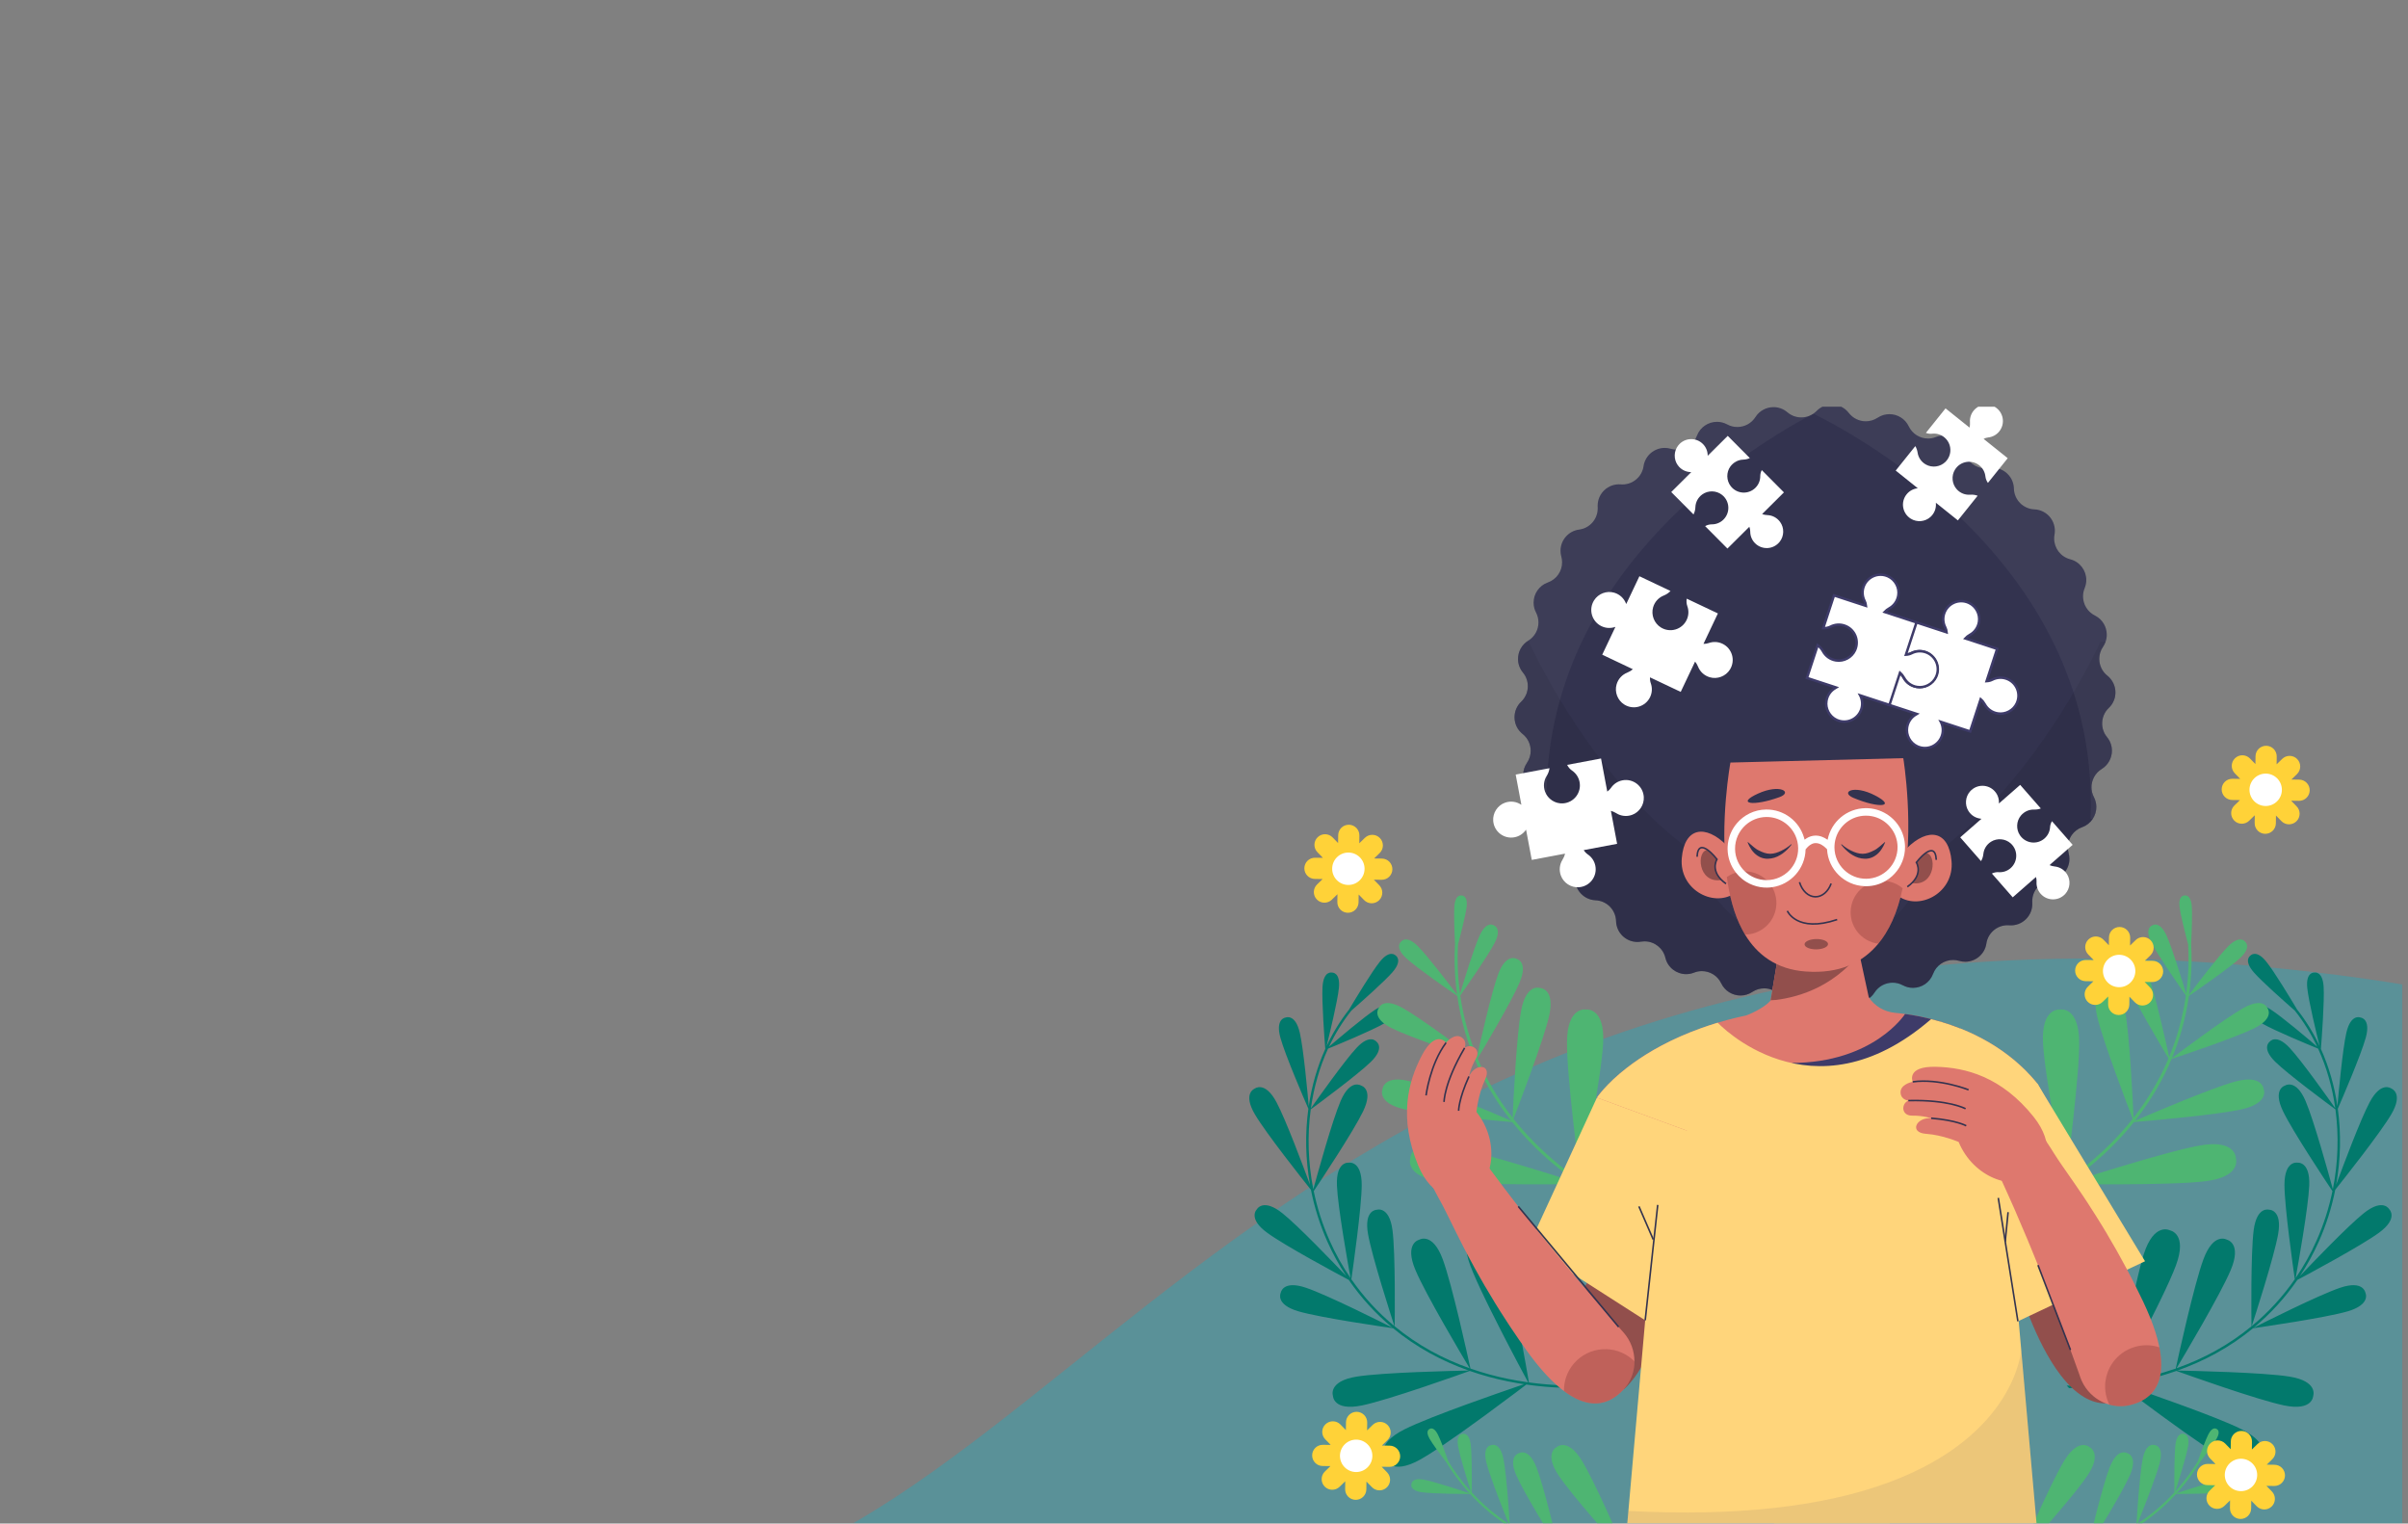 <?xml version="1.0" encoding="UTF-8" standalone="no"?>
<!-- Created with Inkscape (http://www.inkscape.org/) -->

<svg
   version="1.1"
   id="svg2"
   width="273"
   height="172.701"
   viewBox="0 0 273 172.701"
   sodipodi:docname="ilustracao-home-mobile10.svg"
   inkscape:version="1.2.2 (1:1.2.2+202212051552+b0a8486541)"
   xmlns:inkscape="http://www.inkscape.org/namespaces/inkscape"
   xmlns:sodipodi="http://sodipodi.sourceforge.net/DTD/sodipodi-0.dtd"
   xmlns="http://www.w3.org/2000/svg"
   xmlns:svg="http://www.w3.org/2000/svg">
  <rect x="0" y="0" width="273" height="172.701" fill="#808080" stroke="none"/>
  <sodipodi:namedview
     id="namedview1345"
     pagecolor="#ffffff"
     bordercolor="#000000"
     borderopacity="0.25"
     inkscape:showpageshadow="2"
     inkscape:pageopacity="0.0"
     inkscape:pagecheckerboard="0"
     inkscape:deskcolor="#d1d1d1"
     showgrid="false"
     inkscape:zoom="1.428"
     inkscape:cx="118.69748"
     inkscape:cy="115.89636"
     inkscape:window-width="1292"
     inkscape:window-height="704"
     inkscape:window-x="0"
     inkscape:window-y="0"
     inkscape:window-maximized="1"
     inkscape:current-layer="svg2" />
  <defs
     id="defs6">
    <clipPath
       clipPathUnits="userSpaceOnUse"
       id="clipPath20">
      <path
         d="M 0,500 H 750 V 0 H 0 Z"
         id="path18" />
    </clipPath>
    <clipPath
       clipPathUnits="userSpaceOnUse"
       id="clipPath28">
      <path
         d="M 60.033,235.232 H 750 V 0.004 H 60.033 Z"
         id="path26" />
    </clipPath>
    <clipPath
       clipPathUnits="userSpaceOnUse"
       id="clipPath152">
      <path
         d="M 0,500 H 750 V 0 H 0 Z"
         id="path150" />
    </clipPath>
    <clipPath
       clipPathUnits="userSpaceOnUse"
       id="clipPath204">
      <path
         d="m 445.896,336.159 h 95.551 V 220.447 h -95.551 z"
         id="path202" />
    </clipPath>
    <clipPath
       clipPathUnits="userSpaceOnUse"
       id="clipPath220">
      <path
         d="m 540.776,335.809 h 95.951 V 221.268 h -95.951 z"
         id="path218" />
    </clipPath>
    <clipPath
       clipPathUnits="userSpaceOnUse"
       id="clipPath236">
      <path
         d="m 445.896,410.317 h 93.649 V 281.822 h -93.649 z"
         id="path234" />
    </clipPath>
    <clipPath
       clipPathUnits="userSpaceOnUse"
       id="clipPath252">
      <path
         d="m 540.796,411.128 h 95.931 V 279.559 h -95.931 z"
         id="path250" />
    </clipPath>
    <clipPath
       clipPathUnits="userSpaceOnUse"
       id="clipPath308">
      <path
         d="m 552.63,259.931 h 16.513 V 239.95 H 552.63 Z"
         id="path306" />
    </clipPath>
    <clipPath
       clipPathUnits="userSpaceOnUse"
       id="clipPath324">
      <path
         d="m 513.32,262.91 h 15.74 v -20.072 h -15.74 z"
         id="path322" />
    </clipPath>
    <clipPath
       clipPathUnits="userSpaceOnUse"
       id="clipPath396">
      <path
         d="M 484.621,45.107 H 607.442 V 0.115 H 484.621 Z"
         id="path394" />
    </clipPath>
    <clipPath
       clipPathUnits="userSpaceOnUse"
       id="clipPath440">
      <path
         d="M 480.96,110.935 H 612.408 V 47.408 H 480.96 Z"
         id="path438" />
    </clipPath>
    <clipPath
       clipPathUnits="userSpaceOnUse"
       id="clipPath496">
      <path
         d="m 633.443,112.446 h 17.822 V 93.086 h -17.822 z"
         id="path494" />
    </clipPath>
    <clipPath
       clipPathUnits="userSpaceOnUse"
       id="clipPath536">
      <path
         d="m 461.587,111.204 h 22.381 V 93.965 h -22.381 z"
         id="path534" />
    </clipPath>
    <clipPath
       clipPathUnits="userSpaceOnUse"
       id="clipPath2494">
      <rect
         style="fill:#ff0000;fill-opacity:0.243;stroke-width:0.773"
         id="rect2496"
         width="580.468"
         height="442.764"
         x="168.379"
         y="-498.708"
         transform="scale(1,-1)" />
    </clipPath>
    <clipPath
       clipPathUnits="userSpaceOnUse"
       id="clipPath4412">
      <rect
         style="fill:#ff0000;fill-opacity:0.243;stroke-width:1.451"
         id="rect4414"
         width="560.401"
         height="354.512"
         x="167.426"
         y="-410.437"
         transform="scale(1,-1)" />
    </clipPath>
  </defs>
  <g
     id="g10"
     transform="matrix(0.357,0,0,-0.357,12.521,192.633)"
     clip-path="url(#clipPath4412)">
    <g
       id="g16"
       clip-path="url(#clipPath20)">
      <g
         id="g22">
        <g
           id="g24" />
        <g
           id="g36">
          <g
             clip-path="url(#clipPath28)"
             opacity="0.3"
             id="g34">
            <g
               transform="translate(60.033,0.004)"
               id="g32">
              <path
                 d="m 0,0 h 689.967 v 222.854 c -13.405,2.813 -27.459,5.186 -42.155,7.068 C 302.929,274.108 240.523,27.639 97.333,34.176 52.535,36.218 19.41,22.813 0,0"
                 style="fill:#00b8d0;fill-opacity:1;fill-rule:nonzero;stroke:none"
                 id="path30" />
            </g>
          </g>
        </g>
      </g>
      <g
         id="g38"
         transform="translate(364.067,155.6)">
        <path
           d="m 0,0 c 0,0 -3.033,-2.854 3.333,-7.479 5.636,-4.114 22.194,-12.993 25.857,-14.935 3.895,-5.676 8.549,-10.761 13.855,-15.166 -2.923,1.482 -20.602,10.361 -27.429,12.674 -7.457,2.522 -8.028,-1.592 -8.028,-1.592 0,0 -1.892,-3.714 5.666,-5.906 7.157,-2.082 27.839,-5.045 30.012,-5.356 3.603,-2.963 7.498,-5.616 11.662,-7.908 3.914,-2.163 8.039,-3.994 12.353,-5.526 -4.304,-0.08 -27.269,-0.58 -35.597,-1.922 -9.201,-1.482 -7.519,-6.116 -7.519,-6.116 0,0 0.08,-4.925 9.2,-3.043 8.489,1.752 31.113,9.839 34.246,10.962 0.971,-0.341 1.952,-0.662 2.944,-0.972 3.914,-1.222 7.967,-2.183 12.182,-2.903 0.701,-0.121 1.411,-0.23 2.122,-0.34 -0.581,-0.201 -1.321,-0.451 -2.192,-0.742 -3.693,-1.271 -9.7,-3.353 -15.896,-5.605 -7.708,-2.803 -15.708,-5.877 -19.902,-7.988 -9.66,-4.866 -6.186,-9.41 -6.186,-9.41 0,0 1.822,-5.426 11.261,-0.151 1.412,0.791 3.174,1.892 5.157,3.203 0.6,0.391 1.22,0.802 1.861,1.232 1.942,1.311 4.034,2.773 6.167,4.274 2.433,1.732 4.915,3.524 7.287,5.256 3.944,2.893 7.578,5.605 10.151,7.538 1.311,1.001 2.342,1.781 3.003,2.282 3.974,-0.57 8.069,-0.921 12.284,-1.05 0.04,-0.011 0.08,-0.011 0.109,-0.011 2.703,-0.09 5.446,-0.09 8.249,0.011 0.11,0.259 0.21,0.52 0.32,0.78 -2.812,-0.09 -5.566,-0.1 -8.268,-0.029 h -0.01 c -0.04,0.009 -0.07,0.009 -0.11,0.009 -4.025,0.12 -7.939,0.441 -11.743,0.961 -0.32,1.882 -1.362,7.918 -2.683,14.955 -0.37,1.943 -0.761,3.955 -1.161,5.987 -0.19,0.981 -0.391,1.972 -0.58,2.953 -0.011,0.01 0,0.01 0,0.01 -1.012,4.975 -2.073,9.791 -3.043,13.474 -0.331,1.262 -0.652,2.383 -0.952,3.334 -3.303,10.301 -8.338,7.568 -8.338,7.568 0,0 -5.636,-0.951 -1.893,-11.102 1.012,-2.723 2.823,-6.717 4.956,-11.092 0.36,-0.77 0.74,-1.541 1.131,-2.322 1.211,-2.462 2.492,-4.995 3.754,-7.458 2.002,-3.914 3.964,-7.648 5.525,-10.601 1.412,-2.653 2.503,-4.685 3.033,-5.676 -1.13,0.16 -2.252,0.331 -3.363,0.531 -4.104,0.701 -8.068,1.641 -11.892,2.843 -1.032,0.31 -2.063,0.64 -3.074,1.001 -0.791,3.693 -5.826,26.688 -8.799,34.716 -3.244,8.74 -7.458,6.197 -7.458,6.197 0,0 -4.825,-1.032 -1.21,-9.621 3.262,-7.757 14.995,-27.489 17.217,-31.192 -4.285,1.512 -8.379,3.333 -12.262,5.476 -4.125,2.282 -7.979,4.915 -11.543,7.847 0.03,2.123 0.27,23.085 -0.691,30.493 -1.011,7.798 -4.965,6.506 -4.965,6.506 0,0 -4.165,0.061 -2.813,-7.688 1.271,-7.257 7.578,-26.777 8.379,-29.24 -5.226,4.314 -9.811,9.299 -13.664,14.865 0.52,3.635 3.253,22.795 3.283,29.902 0.02,7.868 -4.065,7.108 -4.065,7.108 0,0 -4.124,0.61 -3.803,-7.248 0.28,-6.877 3.504,-24.926 4.314,-29.362 -2.553,3.725 -4.785,7.7 -6.646,11.904 -2.263,5.085 -3.935,10.35 -5.036,15.676 2.363,3.534 12.673,19.08 15.686,25.347 3.414,7.087 -0.61,8.158 -0.61,8.158 0,0 -3.453,2.323 -6.547,-4.905 -2.643,-6.167 -7.327,-23.114 -8.659,-27.999 -1.692,8.509 -1.932,17.128 -0.821,25.356 2.382,1.752 14.986,11.072 19.1,15.096 4.545,4.444 1.792,6.377 1.792,6.377 0,0 -1.992,2.713 -6.337,-1.933 C 27.84,47.189 19.19,34.967 17.158,32.074 c 0.941,6.667 2.763,13.073 5.456,18.949 3.053,1.242 13.895,5.727 17.748,7.969 0.01,0.01 0.021,0.01 0.031,0.021 4.464,2.612 2.672,4.684 2.672,4.684 0,0 -0.85,2.113 -4.284,0.391 -0.35,-0.181 -0.72,-0.391 -1.132,-0.651 -3.553,-2.273 -11.742,-9.22 -14.735,-11.783 1.952,4.124 4.324,7.969 7.107,11.452 3.424,2.994 10.452,9.22 13.014,12.143 3.424,3.935 1.052,5.326 1.052,5.326 0,0 -1.803,2.092 -5.056,-1.982 -2.472,-3.084 -7.478,-11.343 -9.75,-15.156 -2.793,-3.534 -5.176,-7.418 -7.137,-11.583 0.97,3.884 3.462,14.185 3.904,18.36 0.55,5.185 -2.203,4.955 -2.203,4.955 0,0 -2.673,0.681 -2.993,-4.524 -0.281,-4.585 0.64,-16.878 0.871,-19.721 -2.542,-5.656 -4.305,-11.782 -5.245,-18.159 -0.391,4.384 -1.642,18.089 -2.833,23.274 -1.422,6.196 -4.505,4.856 -4.505,4.856 0,0 -3.354,-0.282 -1.662,-6.417 C 8.989,48.991 15.086,34.847 16.357,31.934 15.276,24.095 15.426,15.917 16.878,7.818 14.766,13.544 9.209,28.43 6.247,33.986 c -3.694,6.937 -6.938,4.334 -6.938,4.334 0,0 -3.914,-1.411 0.08,-8.188 C 2.923,24.146 14.535,9.5 17.168,6.196 c 1.111,-5.575 2.843,-11.092 5.206,-16.417 1.711,-3.843 3.724,-7.488 5.996,-10.941 C 24.256,-16.838 13.074,-5.186 8.099,-1.231 1.942,3.674 0,0 0,0"
           style="fill:#02796c;fill-opacity:1;fill-rule:nonzero;stroke:none"
           id="path40" />
      </g>
      <g
         id="g42"
         transform="translate(412.776,171.775)">
        <path
           d="m 0,0 c 0,0 -0.1,6.077 11.229,4.128 11.327,-1.949 43.125,-12.27 43.125,-12.27 0,0 -33.426,-0.55 -44.829,0.906 C -1.876,-5.781 0,0 0,0"
           style="fill:#4eb572;fill-opacity:1;fill-rule:nonzero;stroke:none"
           id="path44" />
      </g>
      <g
         id="g46"
         transform="translate(430.666,251.521)">
        <path
           d="m 0,0 c -0.33,-2.585 -1.797,-8.333 -2.728,-11.838 -0.224,-3.979 -0.209,-9.387 0.648,-15.652 1.059,3.538 4.392,14.499 6.234,18.526 2.211,4.828 4.503,3.205 4.503,3.205 0,0 2.695,-0.792 0.276,-5.521 -2.108,-4.121 -9.159,-14.221 -10.936,-16.749 0.495,-3.456 1.243,-7.158 2.353,-11.021 0.768,-2.677 1.74,-5.516 2.958,-8.461 1.029,4.664 4.579,20.464 6.736,26.265 2.544,6.839 5.848,4.845 5.848,4.845 0,0 3.772,-0.814 0.933,-7.536 -2.477,-5.866 -11.143,-20.449 -13.31,-24.066 2.525,-5.992 6.087,-12.412 11.105,-18.834 0.234,5.207 1.249,26.243 2.701,34.011 1.663,8.896 6.121,7.158 6.121,7.158 0,0 4.782,-0.199 2.734,-9.013 -1.824,-7.853 -9.604,-28.154 -11.281,-32.497 5.319,-6.739 12.254,-13.467 21.276,-19.692 -0.571,4.297 -4.387,33.437 -4.288,44.072 0.108,11.494 6.069,10.308 6.069,10.308 0,0 6.024,0.813 5.417,-10.665 -0.566,-10.706 -6.272,-39.937 -7.038,-43.827 5.523,-3.797 11.813,-7.406 19.006,-10.71 l -0.402,-0.878 c -18.949,8.702 -31.769,19.5 -40.448,30.352 -4.38,0.367 -26.353,2.263 -34.281,4.072 -8.822,2.012 -6.91,6.398 -6.91,6.398 0,0 0.386,4.77 9.113,2.376 7.609,-2.086 26.919,-10.346 31.744,-12.429 -5.284,6.688 -9.007,13.386 -11.614,19.619 -2.855,0.948 -20.289,6.779 -26.278,9.761 -6.532,3.252 -4.2,6.327 -4.2,6.327 0,0 1.208,3.664 7.591,0.132 5.73,-3.17 19.926,-13.814 22.783,-15.968 -1.244,2.999 -2.233,5.888 -3.015,8.613 -1.12,3.906 -1.877,7.652 -2.378,11.151 -2.367,1.626 -12.724,8.788 -16.182,11.958 -3.914,3.59 -1.664,5.272 -1.664,5.272 0,0 1.583,2.319 5.337,-1.437 3.208,-3.209 10.419,-12.702 12.453,-15.401 -0.897,6.487 -0.905,12.085 -0.665,16.168 -0.175,3.634 -0.399,9.447 -0.184,12.015 0.325,3.871 2.304,3.322 2.304,3.322 0,0 2.051,0.123 1.559,-3.731"
           style="fill:#4eb572;fill-opacity:1;fill-rule:nonzero;stroke:none"
           id="path48" />
      </g>
      <g
         id="g50"
         transform="translate(444.597,26.416)">
        <path
           d="m 0,0 c 0,0 -2.679,3.772 5.271,7.425 7.952,3.652 32.358,10.86 32.358,10.86 0,0 -20.749,-14.734 -28.534,-18.728 C 1.311,-4.437 0,0 0,0"
           style="fill:#4eb572;fill-opacity:1;fill-rule:nonzero;stroke:none"
           id="path52" />
      </g>
      <g
         id="g54"
         transform="translate(416.463,65.765)">
        <path
           d="m 0,0 c 3.533,-0.5 13.113,-0.541 15.306,-0.541 1.822,-1.981 3.904,-4.004 6.297,-5.976 1.661,-1.371 3.523,-2.762 5.595,-4.104 -2.722,0.12 -16.217,0.69 -21.172,0.21 -5.536,-0.53 -4.715,-3.343 -4.715,-3.343 0,0 -0.14,-2.943 5.366,-2.173 5.035,0.711 18.499,4.555 20.691,5.186 4.325,-2.783 9.54,-5.386 15.737,-7.318 -3.924,-0.77 -19.6,-3.894 -25.277,-5.856 -6.507,-2.252 -4.694,-5.416 -4.694,-5.416 0,0 0.68,-3.583 7.087,-1.041 5.756,2.272 20.372,10.542 23.274,12.193 5.567,-1.691 11.923,-2.833 19.12,-3.063 0.781,-0.03 1.563,-0.05 2.364,-0.05 h 0.459 c 1.693,0 3.424,0.05 5.207,0.16 3.052,0.17 6.246,0.511 9.569,1.03 0.581,0.081 1.161,0.181 1.742,0.282 l -0.12,0.73 c -0.471,-0.08 -0.941,-0.16 -1.411,-0.23 -3.294,-0.531 -6.447,-0.871 -9.471,-1.061 -1.941,-0.121 -3.834,-0.171 -5.666,-0.171 -0.12,0.281 -0.32,0.762 -0.6,1.392 -2.393,5.506 -10.031,22.904 -13.845,29.151 -2.953,4.825 -5.425,5.235 -6.807,4.925 -0.761,-0.17 -1.182,-0.561 -1.182,-0.561 0,0 -1.541,-0.661 -1.701,-2.773 -0.11,-1.391 0.38,-3.423 2.323,-6.307 4.114,-6.135 16.907,-20.521 20.792,-24.866 0.379,-0.42 0.68,-0.75 0.871,-0.961 -0.612,0 -1.212,0.011 -1.802,0.031 -7.589,0.18 -14.235,1.371 -20.031,3.172 -0.812,3.435 -4.646,19.412 -6.878,25.177 -0.01,0.03 -0.02,0.051 -0.031,0.081 -0.269,0.68 -0.54,1.261 -0.82,1.761 v 0.01 c -2.303,4.255 -4.775,2.714 -4.775,2.714 0,0 -0.13,-0.031 -0.33,-0.131 -0.731,-0.361 -2.332,-1.641 -0.961,-5.656 0.08,-0.22 0.16,-0.461 0.26,-0.701 v -0.01 c 0.09,-0.2 0.17,-0.41 0.27,-0.63 2.433,-5.506 10.852,-19.15 12.944,-22.514 -5.917,1.872 -10.912,4.365 -15.076,7.038 -0.15,2.322 -0.621,9.76 -1.251,15.476 -0.23,2.152 -0.481,4.064 -0.751,5.365 -1.111,5.446 -3.834,4.335 -3.834,4.335 0,0 -2.933,-0.17 -1.582,-5.566 0.231,-0.931 0.611,-2.152 1.071,-3.524 1.802,-5.375 4.925,-13.184 6.006,-15.866 -2.032,1.331 -3.863,2.692 -5.506,4.044 -2.352,1.942 -4.414,3.944 -6.215,5.906 0.019,1.452 0.049,5.565 -0.031,9.33 -0.049,2.343 -0.14,4.555 -0.31,5.896 -0.521,4.004 -2.553,3.343 -2.553,3.343 -0.01,0 -0.099,0 -0.24,-0.029 -0.5,-0.12 -1.762,-0.731 -1.211,-3.925 0.58,-3.313 3.203,-11.632 4.064,-14.314 -3.233,3.563 -5.576,6.957 -7.147,9.55 -0.501,1.411 -1.191,3.313 -1.853,5.035 -0.57,1.452 -1.111,2.773 -1.531,3.574 -1.351,2.633 -2.583,1.672 -2.583,1.672 0,0 -1.481,-0.511 -0.019,-3.084 0.46,-0.821 1.321,-2.062 2.272,-3.394 C 5.726,12.193 6.856,10.691 7.728,9.55 9.329,6.877 11.742,3.374 15.105,-0.32 12.663,0.501 4.044,3.354 0.65,3.994 -3.324,4.735 -3.313,2.593 -3.313,2.593 -3.313,2.593 -4.005,0.571 0,0"
           style="fill:#4eb572;fill-opacity:1;fill-rule:nonzero;stroke:none"
           id="path56" />
      </g>
      <g
         id="g58"
         transform="translate(723.695,155.602)">
        <path
           d="m 0,0 c 0,0 3.033,-2.853 -3.333,-7.478 -5.636,-4.114 -22.193,-12.993 -25.857,-14.935 -3.894,-5.676 -8.549,-10.761 -13.855,-15.166 2.923,1.481 20.602,10.361 27.429,12.673 7.458,2.523 8.028,-1.591 8.028,-1.591 0,0 1.893,-3.714 -5.666,-5.906 -7.157,-2.082 -27.839,-5.046 -30.012,-5.356 -3.603,-2.964 -7.497,-5.616 -11.662,-7.908 -3.914,-2.163 -8.038,-3.995 -12.352,-5.526 4.304,-0.08 27.268,-0.58 35.597,-1.922 9.2,-1.482 7.518,-6.117 7.518,-6.117 0,0 -0.08,-4.925 -9.2,-3.043 -8.489,1.752 -31.113,9.84 -34.245,10.962 -0.972,-0.34 -1.953,-0.662 -2.944,-0.971 -0.68,-0.21 -1.361,-0.41 -2.042,-0.612 -3.273,-0.93 -6.657,-1.691 -10.14,-2.292 -0.702,-0.12 -1.412,-0.23 -2.123,-0.34 0.581,-0.201 1.321,-0.451 2.192,-0.741 1.982,-0.68 4.625,-1.591 7.608,-2.642 2.583,-0.911 5.406,-1.912 8.289,-2.963 7.708,-2.804 15.707,-5.877 19.901,-7.988 9.66,-4.867 6.186,-9.41 6.186,-9.41 0,0 -1.822,-5.427 -11.261,-0.151 -1.411,0.79 -3.174,1.892 -5.156,3.203 -0.6,0.391 -1.221,0.801 -1.862,1.232 -1.941,1.311 -4.034,2.772 -6.166,4.274 -2.433,1.732 -4.915,3.524 -7.288,5.256 -1.941,1.431 -3.804,2.803 -5.496,4.064 -1.762,1.312 -3.343,2.493 -4.654,3.473 -1.312,1.001 -2.343,1.782 -3.003,2.283 -1.222,-0.18 -2.463,-0.331 -3.715,-0.461 -0.31,-0.04 -0.62,-0.07 -0.931,-0.099 -2.242,-0.221 -4.524,-0.381 -6.847,-0.461 -0.26,-0.01 -0.531,-0.02 -0.791,-0.03 -0.04,-0.01 -0.08,-0.01 -0.11,-0.01 -1.231,-0.04 -2.482,-0.071 -3.733,-0.071 -0.251,0.25 -0.501,0.522 -0.742,0.791 1.402,-0.009 2.793,0 4.175,0.041 h 0.01 c 0.04,0.009 0.07,0.009 0.11,0.009 0.23,0.011 0.46,0.011 0.681,0.031 2.492,0.08 4.945,0.25 7.348,0.501 0.26,0.019 0.52,0.04 0.78,0.07 0.981,0.109 1.962,0.229 2.934,0.36 0.21,1.24 0.73,4.284 1.451,8.229 0.36,2.042 0.781,4.324 1.231,6.726 0.37,1.943 0.761,3.954 1.161,5.987 0.191,0.981 0.391,1.972 0.581,2.953 v 0.01 c 0.42,2.041 0.841,4.054 1.261,5.966 0.551,2.502 1.092,4.845 1.622,6.888 0.05,0.21 0.111,0.42 0.16,0.62 0.151,0.57 0.29,1.102 0.441,1.611 0.17,0.622 0.34,1.202 0.511,1.723 3.302,10.301 8.338,7.567 8.338,7.567 0,0 5.636,-0.951 1.892,-11.101 -1.011,-2.723 -2.823,-6.717 -4.955,-11.092 -0.36,-0.77 -0.741,-1.542 -1.131,-2.322 -0.682,-1.382 -1.382,-2.793 -2.093,-4.194 -0.55,-1.091 -1.111,-2.183 -1.662,-3.264 -1.06,-2.082 -2.111,-4.114 -3.102,-5.996 -0.871,-1.662 -1.693,-3.224 -2.423,-4.606 -1.411,-2.652 -2.503,-4.684 -3.033,-5.676 1.13,0.161 2.252,0.331 3.363,0.532 3.534,0.599 6.958,1.381 10.281,2.351 0.54,0.16 1.081,0.322 1.611,0.492 1.032,0.309 2.063,0.64 3.074,1 0.791,3.694 5.826,26.689 8.8,34.717 3.243,8.74 7.457,6.197 7.457,6.197 0,0 4.825,-1.032 1.211,-9.621 -3.263,-7.758 -14.996,-27.489 -17.218,-31.193 4.285,1.512 8.379,3.334 12.263,5.477 4.124,2.282 7.979,4.915 11.542,7.847 -0.03,2.123 -0.27,23.085 0.691,30.493 1.011,7.798 4.966,6.506 4.966,6.506 0,0 4.164,0.061 2.812,-7.688 -1.271,-7.257 -7.578,-26.777 -8.379,-29.24 5.226,4.314 9.811,9.299 13.665,14.865 -0.521,3.634 -3.254,22.794 -3.284,29.902 -0.019,7.868 4.065,7.107 4.065,7.107 0,0 4.124,0.611 3.803,-7.247 -0.28,-6.877 -3.504,-24.926 -4.314,-29.362 2.553,3.725 4.785,7.699 6.647,11.904 2.263,5.085 3.934,10.35 5.035,15.676 -2.362,3.534 -12.673,19.079 -15.686,25.346 -3.414,7.088 0.61,8.159 0.61,8.159 0,0 3.454,2.322 6.547,-4.905 2.644,-6.167 7.328,-23.115 8.659,-28 1.693,8.509 1.933,17.129 0.822,25.357 -2.383,1.752 -14.987,11.072 -19.101,15.096 -4.545,4.444 -1.792,6.377 -1.792,6.377 0,0 1.992,2.713 6.337,-1.933 3.824,-4.084 12.474,-16.306 14.505,-19.2 -0.941,6.667 -2.763,13.073 -5.455,18.95 -3.054,1.242 -13.895,5.727 -17.749,7.969 -0.01,0.01 -0.02,0.01 -0.031,0.02 -4.463,2.613 -2.672,4.685 -2.672,4.685 0,0 0.851,2.112 4.285,0.391 0.35,-0.181 0.72,-0.391 1.131,-0.651 3.553,-2.273 11.742,-9.22 14.735,-11.783 -1.952,4.124 -4.324,7.969 -7.107,11.451 -3.424,2.995 -10.452,9.22 -13.014,12.144 -3.424,3.934 -1.051,5.325 -1.051,5.325 0,0 1.802,2.092 5.056,-1.981 2.471,-3.084 7.477,-11.343 9.75,-15.156 2.793,-3.535 5.175,-7.418 7.137,-11.583 -0.971,3.884 -3.463,14.185 -3.904,18.36 -0.551,5.185 2.202,4.955 2.202,4.955 0,0 2.673,0.681 2.993,-4.524 0.281,-4.585 -0.64,-16.878 -0.871,-19.722 2.543,-5.655 4.305,-11.782 5.246,-18.158 0.39,4.383 1.642,18.088 2.832,23.274 1.422,6.196 4.505,4.855 4.505,4.855 0,0 3.354,-0.281 1.662,-6.416 -1.511,-5.487 -7.608,-19.631 -8.878,-22.544 1.081,-7.839 0.93,-16.018 -0.521,-24.116 2.111,5.726 7.668,20.612 10.631,26.167 3.693,6.938 6.937,4.335 6.937,4.335 0,0 3.914,-1.412 -0.08,-8.189 -3.534,-5.986 -15.146,-20.631 -17.779,-23.935 -1.111,-5.576 -2.843,-11.092 -5.205,-16.418 -1.712,-3.843 -3.724,-7.487 -5.996,-10.94 4.114,4.324 15.296,15.976 20.27,19.931 C -1.941,3.675 0,0 0,0"
           style="fill:#02796c;fill-opacity:1;fill-rule:nonzero;stroke:none"
           id="path60" />
      </g>
      <g
         id="g62"
         transform="translate(674.984,171.775)">
        <path
           d="m 0,0 c 0,0 0.1,6.077 -11.228,4.128 -11.328,-1.949 -43.125,-12.27 -43.125,-12.27 0,0 33.426,-0.55 44.828,0.906 C 1.876,-5.781 0,0 0,0"
           style="fill:#4eb572;fill-opacity:1;fill-rule:nonzero;stroke:none"
           id="path64" />
      </g>
      <g
         id="g66"
         transform="translate(657.095,251.521)">
        <path
           d="m 0,0 c 0.33,-2.585 1.797,-8.333 2.728,-11.838 0.225,-3.979 0.209,-9.387 -0.647,-15.652 -1.06,3.538 -4.392,14.499 -6.235,18.526 -2.211,4.828 -4.503,3.205 -4.503,3.205 0,0 -2.695,-0.792 -0.276,-5.521 2.109,-4.121 9.159,-14.221 10.936,-16.749 -0.495,-3.456 -1.243,-7.158 -2.352,-11.021 -0.768,-2.677 -1.74,-5.516 -2.959,-8.461 -1.028,4.664 -4.578,20.464 -6.736,26.265 -2.544,6.839 -5.848,4.845 -5.848,4.845 0,0 -3.771,-0.814 -0.932,-7.536 2.477,-5.866 11.143,-20.449 13.309,-24.066 -2.525,-5.992 -6.087,-12.412 -11.105,-18.834 -0.234,5.207 -1.249,26.243 -2.701,34.011 -1.662,8.896 -6.121,7.158 -6.121,7.158 0,0 -4.782,-0.199 -2.734,-9.013 1.824,-7.853 9.604,-28.154 11.282,-32.497 -5.32,-6.739 -12.255,-13.467 -21.276,-19.692 0.571,4.297 4.387,33.437 4.287,44.072 -0.107,11.494 -6.069,10.308 -6.069,10.308 0,0 -6.024,0.813 -5.417,-10.665 0.566,-10.706 6.272,-39.937 7.038,-43.827 -5.523,-3.797 -11.813,-7.406 -19.006,-10.71 l 0.402,-0.878 c 18.949,8.702 31.769,19.5 40.448,30.352 4.38,0.367 26.353,2.263 34.281,4.072 8.823,2.012 6.911,6.398 6.911,6.398 0,0 -0.387,4.77 -9.113,2.376 -7.61,-2.086 -26.92,-10.346 -31.744,-12.429 5.283,6.688 9.006,13.386 11.613,19.619 2.855,0.948 20.289,6.779 26.278,9.761 6.532,3.252 4.201,6.327 4.201,6.327 0,0 -1.208,3.664 -7.592,0.132 -5.73,-3.17 -19.926,-13.814 -22.783,-15.968 1.244,2.999 2.233,5.888 3.015,8.613 1.121,3.906 1.877,7.652 2.378,11.151 2.368,1.626 12.724,8.788 16.182,11.958 3.914,3.59 1.665,5.272 1.665,5.272 0,0 -1.583,2.319 -5.338,-1.437 -3.207,-3.209 -10.419,-12.702 -12.453,-15.401 0.897,6.487 0.905,12.085 0.665,16.168 0.175,3.634 0.4,9.447 0.184,12.015 C 3.539,4.28 1.559,3.731 1.559,3.731 1.559,3.731 -0.492,3.854 0,0"
           style="fill:#4eb572;fill-opacity:1;fill-rule:nonzero;stroke:none"
           id="path68" />
      </g>
      <g
         id="g70"
         transform="translate(643.164,26.416)">
        <path
           d="m 0,0 c 0,0 2.68,3.772 -5.271,7.425 -7.952,3.652 -32.358,10.86 -32.358,10.86 0,0 20.749,-14.734 28.534,-18.728 C -1.311,-4.437 0,0 0,0"
           style="fill:#4eb572;fill-opacity:1;fill-rule:nonzero;stroke:none"
           id="path72" />
      </g>
      <g
         id="g74"
         transform="translate(671.301,65.769)">
        <path
           d="m 0,0 c -3.534,-0.501 -13.114,-0.541 -15.307,-0.541 -1.821,-1.981 -3.904,-4.004 -6.297,-5.977 -1.661,-1.371 -3.523,-2.762 -5.595,-4.103 2.722,0.12 16.218,0.69 21.173,0.21 5.535,-0.53 4.714,-3.343 4.714,-3.343 0,0 0.14,-2.944 -5.366,-2.173 -5.035,0.711 -18.499,4.555 -20.691,5.186 -4.324,-2.783 -9.54,-5.386 -15.736,-7.319 3.923,-0.77 19.6,-3.893 25.276,-5.855 6.507,-2.253 4.695,-5.416 4.695,-5.416 0,0 -0.68,-3.584 -7.088,-1.041 -5.756,2.272 -20.371,10.541 -23.274,12.192 -5.566,-1.691 -11.923,-2.832 -19.12,-3.062 -0.781,-0.03 -1.562,-0.051 -2.363,-0.051 h -0.491 c -0.34,0 -0.68,0 -1.02,0.01 -1.362,0.011 -2.743,0.06 -4.155,0.151 -3.053,0.17 -6.247,0.51 -9.57,1.03 -0.581,0.081 -1.161,0.181 -1.742,0.282 l 0.08,0.46 0.041,0.27 c 0.47,-0.08 0.94,-0.16 1.411,-0.23 0.09,-0.01 0.18,-0.031 0.271,-0.04 3.193,-0.511 6.256,-0.841 9.199,-1.022 1.502,-0.09 2.983,-0.139 4.425,-0.16 0.41,-0.01 0.831,-0.01 1.241,-0.01 0.11,0.25 0.28,0.66 0.511,1.192 0.03,0.06 0.059,0.13 0.09,0.2 0.96,2.202 2.762,6.316 4.825,10.861 3.073,6.797 6.737,14.545 9.019,18.289 2.953,4.825 5.426,5.236 6.807,4.925 0.761,-0.17 1.182,-0.561 1.182,-0.561 0,0 1.542,-0.66 1.702,-2.772 0.109,-1.392 -0.381,-3.424 -2.324,-6.307 -2.972,-4.434 -10.48,-13.173 -15.886,-19.32 -1.942,-2.223 -3.614,-4.095 -4.704,-5.315 -0.071,-0.08 -0.131,-0.161 -0.201,-0.231 -0.38,-0.42 -0.68,-0.75 -0.871,-0.961 0.611,0 1.211,0.01 1.802,0.031 7.588,0.18 14.234,1.371 20.031,3.172 0.811,3.434 4.645,19.412 6.877,25.177 0.01,0.03 0.02,0.05 0.031,0.08 0.27,0.681 0.54,1.262 0.82,1.762 v 0.01 c 2.303,4.255 4.775,2.713 4.775,2.713 0,0 0.13,-0.03 0.33,-0.13 0.732,-0.361 2.333,-1.642 0.961,-5.657 -0.08,-0.219 -0.16,-0.46 -0.259,-0.7 v -0.01 c -0.09,-0.2 -0.17,-0.411 -0.271,-0.63 -2.433,-5.506 -10.852,-19.151 -12.943,-22.514 5.916,1.872 10.911,4.364 15.076,7.037 0.149,2.322 0.62,9.761 1.251,15.477 0.23,2.152 0.48,4.064 0.751,5.365 1.111,5.446 3.834,4.335 3.834,4.335 0,0 2.932,-0.171 1.581,-5.566 -0.23,-0.931 -0.611,-2.153 -1.071,-3.524 -1.802,-5.376 -4.925,-13.184 -6.006,-15.866 2.032,1.331 3.864,2.692 5.506,4.044 2.352,1.942 4.415,3.944 6.216,5.906 -0.02,1.451 -0.05,5.565 0.03,9.329 0.05,2.344 0.14,4.556 0.31,5.897 0.521,4.004 2.553,3.343 2.553,3.343 0.01,0 0.1,0 0.24,-0.03 0.501,-0.12 1.762,-0.73 1.212,-3.924 -0.581,-3.313 -3.204,-11.632 -4.064,-14.314 3.233,3.563 5.575,6.957 7.147,9.55 0.5,1.411 1.191,3.313 1.852,5.035 0.57,1.451 1.111,2.772 1.532,3.573 1.35,2.633 2.582,1.672 2.582,1.672 0,0 1.481,-0.51 0.02,-3.083 C -2.894,16.187 -3.754,14.946 -4.705,13.614 -5.727,12.193 -6.857,10.691 -7.729,9.55 -9.33,6.877 -11.742,3.374 -15.106,-0.32 -12.664,0.5 -4.045,3.354 -0.651,3.994 3.323,4.735 3.313,2.593 3.313,2.593 3.313,2.593 4.004,0.57 0,0"
           style="fill:#4eb572;fill-opacity:1;fill-rule:nonzero;stroke:none"
           id="path76" />
      </g>
    </g>
    <g
       id="g146">
      <g
         id="g148"
         clip-path="url(#clipPath152)">
        <g
           id="g186"
           transform="translate(393.281,37.874)" />
        <g
           id="g190"
           transform="translate(419.537,37.874)" />
        <g
           id="g194"
           transform="translate(634.055,305.537)">
          <path
             d="m 0,0 c 1.051,-1.271 1.552,-2.803 1.552,-4.315 0,-2.272 -1.132,-4.504 -3.244,-5.806 -2.082,-1.281 -3.244,-3.514 -3.244,-5.806 0,-1.061 0.25,-2.132 0.771,-3.134 0.531,-1.011 0.771,-2.082 0.771,-3.132 0,-1.352 -0.41,-2.673 -1.151,-3.785 -0.77,-1.171 -1.922,-2.122 -3.374,-2.632 -2.772,-0.981 -4.524,-3.594 -4.524,-6.407 0,-0.601 0.08,-1.212 0.25,-1.822 0.171,-0.611 0.251,-1.231 0.251,-1.832 0,-3.304 -2.444,-6.267 -5.907,-6.727 -3.404,-0.451 -5.906,-3.344 -5.906,-6.737 0,-0.14 0,-0.28 0.01,-0.421 0.26,-4.124 -3.193,-7.517 -7.308,-7.197 -0.18,0.01 -0.36,0.02 -0.541,0.02 -3.333,0 -6.216,-2.443 -6.717,-5.796 -0.501,-3.414 -3.443,-5.796 -6.716,-5.796 -0.631,0 -1.282,0.09 -1.933,0.28 -0.641,0.191 -1.291,0.28 -1.922,0.28 -2.772,0 -5.355,-1.702 -6.366,-4.424 -1.041,-2.773 -3.645,-4.425 -6.377,-4.425 -1.091,0 -2.202,0.26 -3.233,0.821 -1.032,0.561 -2.143,0.82 -3.244,0.82 -2.252,0 -4.445,-1.121 -5.736,-3.142 -1.302,-2.063 -3.514,-3.155 -5.746,-3.155 -1.552,0 -3.113,0.532 -4.395,1.623 -1.281,1.09 -2.853,1.631 -4.415,1.631 -1.541,0 -3.062,-0.52 -4.304,-1.542 -0.17,-0.139 -0.34,-0.29 -0.5,-0.45 -0.021,-0.019 -0.031,-0.03 -0.05,-0.05 -1.342,-1.361 -3.104,-2.032 -4.846,-2.032 -2.032,0 -4.044,0.901 -5.395,2.652 -1.331,1.733 -3.344,2.664 -5.396,2.664 -1.291,0 -2.602,-0.371 -3.754,-1.142 -1.161,-0.771 -2.463,-1.131 -3.744,-1.131 -2.522,0 -4.965,1.401 -6.146,3.874 -1.152,2.433 -3.584,3.874 -6.137,3.874 -0.831,0 -1.671,-0.16 -2.492,-0.48 -0.821,-0.33 -1.672,-0.481 -2.503,-0.481 -3.024,0 -5.846,2.053 -6.597,5.206 -0.751,3.104 -3.513,5.205 -6.607,5.205 -0.37,0 -0.75,-0.03 -1.131,-0.089 -0.391,-0.071 -0.771,-0.101 -1.151,-0.101 -3.594,0 -6.667,2.884 -6.767,6.617 -0.051,1.782 -0.791,3.404 -1.952,4.585 -1.172,1.191 -2.774,1.952 -4.555,2.032 -3.694,0.15 -6.507,3.214 -6.507,6.777 0,0.401 0.03,0.821 0.11,1.242 0.08,0.42 0.11,0.83 0.11,1.251 0,3.043 -2.042,5.786 -5.096,6.567 -3.102,0.801 -5.094,3.594 -5.094,6.587 0,0.861 0.16,1.742 0.51,2.592 0.35,0.851 0.521,1.733 0.521,2.603 -0.011,0.161 -0.011,0.311 -0.021,0.471 -0.16,2.332 -1.521,4.505 -3.754,5.606 -2.412,1.201 -3.773,3.613 -3.773,6.096 0,1.322 0.39,2.663 1.201,3.844 0.801,1.172 1.191,2.513 1.191,3.844 0,2.003 -0.881,3.985 -2.573,5.326 -1.702,1.352 -2.562,3.323 -2.562,5.315 0,1.792 0.69,3.584 2.112,4.935 1.401,1.332 2.112,3.124 2.112,4.926 0,1.531 -0.51,3.063 -1.551,4.324 -1.052,1.271 -1.562,2.803 -1.562,4.315 0,2.272 1.131,4.505 3.243,5.806 2.082,1.281 3.243,3.514 3.243,5.806 0,1.061 -0.25,2.133 -0.77,3.134 -0.53,1.01 -0.771,2.082 -0.771,3.133 0,2.773 1.702,5.415 4.525,6.417 2.772,0.981 4.524,3.583 4.524,6.396 0,0.611 -0.08,1.221 -0.25,1.832 -0.17,0.611 -0.25,1.222 -0.25,1.822 0,3.314 2.443,6.277 5.907,6.737 3.403,0.451 5.906,3.344 5.906,6.737 0,0.14 0,0.281 -0.011,0.421 -0.01,0.14 -0.01,0.28 -0.01,0.42 0,3.934 3.344,7.087 7.328,6.777 0.18,-0.009 0.361,-0.02 0.54,-0.02 3.334,0 6.217,2.443 6.707,5.796 0.511,3.424 3.464,5.806 6.728,5.806 0.631,0 1.281,-0.09 1.922,-0.28 0.64,-0.19 1.302,-0.28 1.942,-0.28 2.763,0 5.346,1.702 6.357,4.414 1.031,2.773 3.643,4.425 6.377,4.425 1.09,0 2.202,-0.26 3.233,-0.821 1.021,-0.56 2.132,-0.82 3.224,-0.82 2.261,0 4.454,1.12 5.745,3.153 1.311,2.052 3.514,3.153 5.746,3.153 1.552,0 3.113,-0.53 4.405,-1.632 1.272,-1.091 2.843,-1.631 4.404,-1.631 0.881,0 1.762,0.17 2.593,0.51 0.391,0.17 0.781,0.371 1.142,0.611 0.019,0.01 0.04,0.02 0.05,0.03 0.019,0.01 0.03,0.02 0.049,0.03 h 0.01 c 0.361,0.26 0.692,0.54 1.012,0.861 1.341,1.361 3.102,2.032 4.845,2.032 2.032,0 4.044,-0.901 5.395,-2.653 1.332,-1.731 3.354,-2.652 5.397,-2.652 1.291,0 2.602,0.37 3.754,1.131 1.161,0.771 2.461,1.131 3.743,1.131 2.523,0 4.966,-1.402 6.146,-3.864 1.161,-2.433 3.584,-3.874 6.137,-3.874 0.831,0 1.672,0.16 2.492,0.48 0.821,0.321 1.662,0.471 2.493,0.471 3.033,0 5.857,-2.053 6.617,-5.206 0.741,-3.103 3.514,-5.205 6.597,-5.205 0.37,0 0.751,0.03 1.131,0.09 0.391,0.07 0.771,0.1 1.151,0.1 3.605,0 6.677,-2.883 6.778,-6.617 0.04,-1.782 0.781,-3.403 1.942,-4.585 1.171,-1.192 2.773,-1.942 4.555,-2.022 3.704,-0.16 6.507,-3.224 6.507,-6.777 0,-0.411 -0.031,-0.831 -0.111,-1.251 -0.08,-0.421 -0.11,-0.831 -0.11,-1.242 0,-3.043 2.053,-5.796 5.096,-6.577 3.103,-0.801 5.105,-3.594 5.105,-6.577 0,-0.871 -0.17,-1.752 -0.52,-2.602 -0.351,-0.841 -0.511,-1.722 -0.511,-2.593 0,-2.503 1.391,-4.905 3.764,-6.087 2.422,-1.201 3.774,-3.613 3.774,-6.096 0,-0.761 -0.13,-1.532 -0.391,-2.272 -0.19,-0.541 -0.46,-1.061 -0.8,-1.562 -0.811,-1.171 -1.192,-2.513 -1.192,-3.844 0,-2.012 0.881,-3.995 2.563,-5.326 1.702,-1.361 2.573,-3.343 2.573,-5.335 0,-1.782 -0.701,-3.574 -2.112,-4.916 C -0.841,7.928 -1.552,6.136 -1.552,4.324 -1.552,2.803 -1.041,1.261 0,0"
             style="fill:#33334f;fill-opacity:1;fill-rule:nonzero;stroke:none"
             id="path196" />
        </g>
        <g
           id="g198">
          <g
             id="g200" />
          <g
             id="g212">
            <g
               clip-path="url(#clipPath204)"
               opacity="0.3"
               id="g210">
              <g
                 transform="translate(541.447,254.833)"
                 id="g208">
                <path
                   d="m 0,0 v -0.321 l -0.091,-31.533 c -0.17,-0.14 -0.34,-0.29 -0.5,-0.45 -0.02,-0.02 -0.03,-0.03 -0.05,-0.05 -1.341,-1.361 -3.103,-2.032 -4.845,-2.032 -2.033,0 -4.044,0.9 -5.396,2.652 -1.331,1.733 -3.344,2.663 -5.395,2.663 -1.291,0 -2.603,-0.37 -3.754,-1.141 -1.161,-0.771 -2.463,-1.131 -3.744,-1.131 -2.523,0 -4.965,1.401 -6.147,3.874 -1.151,2.432 -3.584,3.874 -6.137,3.874 -0.831,0 -1.67,-0.16 -2.492,-0.481 -0.821,-0.33 -1.672,-0.48 -2.503,-0.48 -3.023,0 -5.845,2.053 -6.596,5.206 -0.751,3.103 -3.514,5.205 -6.608,5.205 -0.37,0 -0.75,-0.03 -1.131,-0.09 -0.39,-0.07 -0.77,-0.1 -1.151,-0.1 -3.594,0 -6.667,2.883 -6.767,6.617 -0.05,1.782 -0.791,3.404 -1.952,4.585 -1.172,1.191 -2.773,1.952 -4.554,2.032 -3.695,0.15 -6.507,3.213 -6.507,6.777 0,0.4 0.029,0.821 0.109,1.241 0.08,0.421 0.11,0.831 0.11,1.252 0,3.042 -2.042,5.786 -5.095,6.566 -3.103,0.802 -5.095,3.595 -5.095,6.587 0,0.862 0.16,1.742 0.511,2.593 0.349,0.851 0.52,1.732 0.52,2.603 0,2.503 -1.391,4.905 -3.774,6.077 -2.412,1.2 -3.774,3.613 -3.774,6.096 0,1.321 0.39,2.663 1.202,3.844 0.8,1.172 1.19,2.512 1.19,3.844 0,2.002 -0.881,3.984 -2.572,5.326 -1.702,1.351 -2.563,3.323 -2.563,5.315 0,1.792 0.691,3.584 2.113,4.935 1.401,1.332 2.112,3.124 2.112,4.925 0,1.532 -0.511,3.064 -1.552,4.325 -1.052,1.271 -1.561,2.803 -1.561,4.315 0,2.272 1.13,4.504 3.243,5.805 0,0 35.937,-79.944 91.196,-81.325"
                   style="fill:#26263d;fill-opacity:1;fill-rule:nonzero;stroke:none"
                   id="path206" />
              </g>
            </g>
          </g>
        </g>
        <g
           id="g214">
          <g
             id="g216" />
          <g
             id="g228">
            <g
               clip-path="url(#clipPath220)"
               opacity="0.3"
               id="g226">
              <g
                 transform="translate(634.055,305.537)"
                 id="g224">
                <path
                   d="m 0,0 c 1.051,-1.271 1.552,-2.803 1.552,-4.315 0,-2.272 -1.132,-4.504 -3.244,-5.806 -2.082,-1.281 -3.244,-3.514 -3.244,-5.806 0,-1.061 0.25,-2.132 0.771,-3.134 0.531,-1.011 0.771,-2.082 0.771,-3.132 0,-2.773 -1.702,-5.416 -4.525,-6.417 -2.772,-0.981 -4.524,-3.594 -4.524,-6.407 0,-0.601 0.08,-1.212 0.25,-1.822 0.171,-0.611 0.251,-1.231 0.251,-1.832 0,-3.304 -2.444,-6.267 -5.907,-6.727 -3.404,-0.451 -5.906,-3.344 -5.906,-6.737 0,-0.14 0,-0.28 0.01,-0.421 0.26,-4.124 -3.193,-7.517 -7.308,-7.197 -0.18,0.01 -0.36,0.02 -0.541,0.02 -3.333,0 -6.216,-2.443 -6.717,-5.796 -0.501,-3.414 -3.443,-5.796 -6.716,-5.796 -0.631,0 -1.282,0.09 -1.933,0.28 -0.641,0.191 -1.291,0.28 -1.922,0.28 -2.772,0 -5.355,-1.702 -6.366,-4.424 -1.041,-2.773 -3.645,-4.425 -6.377,-4.425 -1.091,0 -2.202,0.26 -3.233,0.821 -1.032,0.561 -2.143,0.82 -3.244,0.82 -2.252,0 -4.445,-1.121 -5.736,-3.142 -1.302,-2.063 -3.514,-3.155 -5.746,-3.155 -1.552,0 -3.113,0.532 -4.395,1.623 -1.281,1.09 -2.853,1.631 -4.415,1.631 -1.541,0 -3.062,-0.52 -4.304,-1.542 -0.17,-0.139 -0.34,-0.29 -0.5,-0.45 l -0.08,31.954 c 0.219,0.011 0.45,0.011 0.671,0.03 54.867,2.002 90.514,81.295 90.514,81.295 l 1.622,-0.029 c -0.19,-0.541 -0.46,-1.061 -0.8,-1.562 -0.811,-1.171 -1.192,-2.513 -1.192,-3.844 0,-2.012 0.881,-3.995 2.563,-5.326 1.702,-1.361 2.573,-3.343 2.573,-5.335 0,-1.782 -0.701,-3.574 -2.112,-4.916 C -0.841,7.928 -1.552,6.136 -1.552,4.324 -1.552,2.803 -1.041,1.261 0,0"
                   style="fill:#26263d;fill-opacity:1;fill-rule:nonzero;stroke:none"
                   id="path222" />
              </g>
            </g>
          </g>
        </g>
        <g
           id="g230">
          <g
             id="g232" />
          <g
             id="g244">
            <g
               clip-path="url(#clipPath236)"
               opacity="0.05"
               id="g242">
              <g
                 transform="translate(536.952,407.054)"
                 id="g240">
                <path
                   d="m 0,0 c 0.881,0 1.762,0.17 2.593,0.511 -21.803,-11.713 -86.101,-52.586 -83.378,-125.743 -0.16,2.333 -1.522,4.505 -3.754,5.607 -2.412,1.2 -3.774,3.613 -3.774,6.096 0,1.321 0.39,2.662 1.202,3.843 0.8,1.172 1.19,2.513 1.19,3.845 0,2.002 -0.881,3.984 -2.572,5.325 -1.702,1.352 -2.563,3.324 -2.563,5.316 0,1.792 0.691,3.584 2.113,4.935 1.401,1.331 2.112,3.123 2.112,4.925 0,1.532 -0.511,3.064 -1.552,4.325 -1.052,1.271 -1.561,2.803 -1.561,4.314 0,2.273 1.131,4.505 3.243,5.806 2.082,1.282 3.243,3.514 3.243,5.807 0,1.061 -0.25,2.132 -0.771,3.133 -0.53,1.011 -0.77,2.082 -0.77,3.133 0,2.773 1.701,5.416 4.524,6.417 2.773,0.981 4.525,3.584 4.525,6.396 0,0.612 -0.08,1.222 -0.25,1.832 -0.17,0.611 -0.25,1.222 -0.25,1.823 0,3.313 2.442,6.276 5.906,6.737 3.403,0.45 5.906,3.343 5.906,6.737 0,0.14 0,0.28 -0.01,0.42 -0.01,0.14 -0.01,0.281 -0.01,0.42 0,3.935 3.344,7.088 7.328,6.778 0.18,-0.01 0.36,-0.02 0.54,-0.02 3.334,0 6.217,2.442 6.707,5.796 0.511,3.423 3.464,5.806 6.728,5.806 0.63,0 1.281,-0.091 1.921,-0.28 0.641,-0.19 1.302,-0.28 1.943,-0.28 2.762,0 5.345,1.701 6.356,4.414 1.031,2.773 3.644,4.425 6.377,4.425 1.091,0 2.202,-0.261 3.234,-0.821 1.02,-0.561 2.131,-0.821 3.223,-0.821 2.262,0 4.454,1.121 5.745,3.153 1.312,2.052 3.515,3.154 5.746,3.154 1.552,0 3.114,-0.531 4.406,-1.632 C -3.133,0.541 -1.562,0 0,0"
                   style="fill:#ffffff;fill-opacity:1;fill-rule:nonzero;stroke:none"
                   id="path238" />
              </g>
            </g>
          </g>
        </g>
        <g
           id="g246">
          <g
             id="g248" />
          <g
             id="g260">
            <g
               clip-path="url(#clipPath252)"
               opacity="0.05"
               id="g258">
              <g
                 transform="translate(634.055,305.537)"
                 id="g256">
                <path
                   d="m 0,0 c 1.051,-1.271 1.552,-2.803 1.552,-4.315 0,-2.272 -1.132,-4.504 -3.244,-5.806 -2.082,-1.281 -3.244,-3.514 -3.244,-5.806 0,-1.061 0.25,-2.132 0.771,-3.134 0.531,-1.011 0.771,-2.082 0.771,-3.132 0,-1.352 -0.41,-2.673 -1.151,-3.785 l -0.711,0.061 c 3.294,79.824 -73.207,121.337 -88.003,128.615 0.361,0.26 0.692,0.54 1.012,0.861 1.341,1.361 3.102,2.032 4.845,2.032 2.032,0 4.044,-0.901 5.395,-2.653 1.332,-1.731 3.354,-2.652 5.397,-2.652 1.291,0 2.602,0.37 3.754,1.131 1.161,0.771 2.461,1.131 3.743,1.131 2.523,0 4.966,-1.402 6.146,-3.864 1.161,-2.433 3.584,-3.874 6.137,-3.874 0.831,0 1.672,0.16 2.492,0.48 0.821,0.321 1.662,0.471 2.493,0.471 3.033,0 5.857,-2.053 6.617,-5.206 0.741,-3.103 3.514,-5.205 6.597,-5.205 0.37,0 0.751,0.03 1.131,0.09 0.391,0.07 0.771,0.1 1.151,0.1 3.605,0 6.677,-2.883 6.778,-6.617 0.04,-1.782 0.781,-3.403 1.942,-4.585 1.171,-1.192 2.773,-1.942 4.555,-2.022 3.704,-0.16 6.507,-3.224 6.507,-6.777 0,-0.411 -0.031,-0.831 -0.111,-1.251 -0.08,-0.421 -0.11,-0.831 -0.11,-1.242 0,-3.043 2.053,-5.796 5.096,-6.577 3.103,-0.801 5.105,-3.594 5.105,-6.577 0,-0.871 -0.17,-1.752 -0.52,-2.602 -0.351,-0.841 -0.511,-1.722 -0.511,-2.593 0,-2.503 1.391,-4.905 3.764,-6.087 2.422,-1.201 3.774,-3.613 3.774,-6.096 0,-0.761 -0.13,-1.532 -0.391,-2.272 -0.19,-0.541 -0.46,-1.061 -0.8,-1.562 -0.811,-1.171 -1.192,-2.513 -1.192,-3.844 0,-2.012 0.881,-3.995 2.563,-5.326 1.702,-1.361 2.573,-3.343 2.573,-5.335 0,-1.782 -0.701,-3.574 -2.112,-4.916 C -0.841,7.928 -1.552,6.136 -1.552,4.324 -1.552,2.803 -1.041,1.261 0,0"
                   style="fill:#ffffff;fill-opacity:1;fill-rule:nonzero;stroke:none"
                   id="path254" />
              </g>
            </g>
          </g>
        </g>
        <g
           id="g262"
           transform="translate(525.856,213.814)">
          <path
             d="M 0,0 34.371,0.604 29.55,22.927 27.504,32.39 5.368,31.938 1.357,8.088 Z"
             style="fill:#de786e;fill-opacity:1;fill-rule:nonzero;stroke:none"
             id="path264" />
        </g>
        <g
           id="g266"
           transform="translate(527.213,221.901)">
          <path
             d="M 0,0 C 7.615,0.659 19.237,3.666 28.192,14.839 L 26.146,24.302 4.011,23.851 Z"
             style="fill:#924f4c;fill-opacity:1;fill-rule:nonzero;stroke:none"
             id="path268" />
        </g>
        <g
           id="g270"
           transform="translate(578.562,269.766)">
          <path
             d="m 0,0 c -3.117,-13.266 -11.781,-23.94 -23.034,-28.832 -0.845,-0.37 -1.718,-0.717 -2.607,-1.018 -0.342,-0.118 -0.695,-0.242 -1.029,-0.32 -3.651,-1.146 -7.532,-1.685 -11.507,-1.554 -6.757,0.246 -13.352,2.436 -19.188,6.118 -8.497,5.374 -15.375,13.836 -18.792,23.771 -1.097,3.162 -1.856,6.452 -2.208,9.845 -0.169,1.687 -0.243,3.42 -0.207,5.145 0.067,3.324 0.428,6.546 1.072,9.626 0.244,1.182 0.534,2.337 0.87,3.472 0.271,0.921 0.555,1.83 0.89,2.735 0,0 0.013,0.022 0.01,0.04 0.198,0.57 0.383,1.082 0.617,1.618 0.078,0.23 0.188,0.452 0.291,0.676 0.048,0.135 0.107,0.283 0.175,0.43 l 0.018,0.004 c 0.423,1.031 0.922,2.018 1.453,2.998 0.161,0.296 0.316,0.594 0.496,0.903 2.838,4.945 6.666,9.142 11.384,12.299 l 0.01,0.006 0.008,-0.002 c 4.879,3.266 10.711,5.434 17.402,6.167 0.01,0.007 0.019,0.005 0.019,0.005 2.365,0.262 4.842,0.345 7.414,0.235 5.767,-0.242 11.208,-1.844 16.052,-4.555 0.638,-0.351 1.269,-0.726 1.887,-1.124 C -8.212,42.162 -0.847,30.6 0.859,17.103 1.17,14.761 1.303,12.391 1.251,9.96 1.182,6.518 0.761,3.182 0,0"
             style="fill:#33334f;fill-opacity:1;fill-rule:nonzero;stroke:none"
             id="path272" />
        </g>
        <g
           id="g274"
           transform="translate(513.276,271.164)">
          <path
             d="M 0,0 C -6.779,6.784 -13.428,5.778 -14.271,-4.064 -15.112,-13.906 -4.48,-19.681 2.322,-15.349 9.125,-11.016 0,0 0,0"
             style="fill:#de786e;fill-opacity:1;fill-rule:nonzero;stroke:none"
             id="path276" />
        </g>
        <g
           id="g278"
           transform="translate(507.216,269.706)">
          <path
             d="m 0,0 c -3.593,-0.077 -3.25,-10.759 4.414,-9.541 l -1.501,2.02 -0.561,2.179 0.613,2.376 z"
             style="fill:#924f4c;fill-opacity:1;fill-rule:nonzero;stroke:none"
             id="path280" />
        </g>
        <g
           id="g282"
           transform="translate(513.057,258.983)">
          <path
             d="m 0,0 c -5.396,3.81 -2.876,7.757 -2.876,7.757 0,0 -5.987,7.777 -6.316,0.807"
             style="fill:none;stroke:#33334f;stroke-width:0.501;stroke-linecap:butt;stroke-linejoin:miter;stroke-miterlimit:10;stroke-dasharray:none;stroke-opacity:1"
             id="path284" />
        </g>
        <g
           id="g286"
           transform="translate(570.411,270.185)">
          <path
             d="M 0,0 C 6.78,6.784 13.429,5.778 14.271,-4.064 15.113,-13.906 4.481,-19.681 -2.322,-15.349 -9.124,-11.016 0,0 0,0"
             style="fill:#de786e;fill-opacity:1;fill-rule:nonzero;stroke:none"
             id="path288" />
        </g>
        <g
           id="g290"
           transform="translate(576.473,268.728)">
          <path
             d="m 0,0 c 3.593,-0.077 3.25,-10.759 -4.414,-9.541 l 1.501,2.019 0.561,2.18 -0.613,2.376 z"
             style="fill:#924f4c;fill-opacity:1;fill-rule:nonzero;stroke:none"
             id="path292" />
        </g>
        <g
           id="g294"
           transform="translate(570.632,258.005)">
          <path
             d="m 0,0 c 5.396,3.81 2.876,7.757 2.876,7.757 0,0 5.987,7.777 6.316,0.807"
             style="fill:none;stroke:#33334f;stroke-width:0.501;stroke-linecap:butt;stroke-linejoin:miter;stroke-miterlimit:10;stroke-dasharray:none;stroke-opacity:1"
             id="path296" />
        </g>
        <g
           id="g298"
           transform="translate(569.144,257.558)">
          <path
             d="m 0,0 c -0.768,-3.659 -1.836,-7.173 -3.273,-10.346 -0.657,-1.458 -1.406,-2.867 -2.24,-4.19 -0.675,-1.083 -1.412,-2.104 -2.214,-3.072 -4.914,-5.948 -12.25,-9.622 -23.049,-8.833 -9.268,0.658 -15.361,5.273 -19.275,11.722 -0.051,0.068 -0.091,0.143 -0.133,0.211 l -0.004,0.019 c -0.281,0.483 -0.553,0.954 -0.811,1.45 l 0.002,0.009 c -2.537,4.813 -4.03,10.614 -4.827,16.59 -2.342,17.431 1.134,36.341 1.134,36.341 L 0.209,41.299 C 0.209,41.299 3.942,18.747 0,0"
             style="fill:#de786e;fill-opacity:1;fill-rule:nonzero;stroke:none"
             id="path300" />
        </g>
        <g
           id="g302">
          <g
             id="g304" />
          <g
             id="g316">
            <g
               clip-path="url(#clipPath308)"
               opacity="0.3"
               id="g314">
              <g
                 transform="translate(569.144,257.558)"
                 id="g312">
                <path
                   d="m 0,0 c -0.768,-3.659 -1.836,-7.173 -3.273,-10.346 -0.657,-1.458 -1.406,-2.867 -2.24,-4.19 -0.675,-1.083 -1.412,-2.104 -2.214,-3.072 -0.324,0.036 -0.654,0.092 -0.979,0.166 -5.408,1.234 -8.787,6.609 -7.554,12.017 1.232,5.399 6.607,8.778 12.015,7.544 C -2.627,1.75 -1.188,1.003 0,0"
                   style="fill:#772c2b;fill-opacity:1;fill-rule:nonzero;stroke:none"
                   id="path310" />
              </g>
            </g>
          </g>
        </g>
        <g
           id="g318">
          <g
             id="g320" />
          <g
             id="g332">
            <g
               clip-path="url(#clipPath324)"
               opacity="0.3"
               id="g330">
              <g
                 transform="translate(528.807,250.641)"
                 id="g328">
                <path
                   d="m 0,0 c -1.056,-4.63 -5.151,-7.778 -9.714,-7.802 -0.051,0.068 -0.091,0.143 -0.133,0.211 l -0.005,0.019 c -0.28,0.483 -0.552,0.954 -0.81,1.45 l 0.002,0.009 c -2.537,4.813 -4.03,10.614 -4.827,16.59 2.227,1.547 5.076,2.191 7.933,1.54 C -2.146,10.783 1.231,5.399 0,0"
                   style="fill:#772c2b;fill-opacity:1;fill-rule:nonzero;stroke:none"
                   id="path326" />
              </g>
            </g>
          </g>
        </g>
        <g
           id="g334"
           transform="translate(553.51,286.248)">
          <path
             d="M 0,0 C 8.216,-3.457 13.773,-2.817 6.902,0.756 0.03,4.33 -4.258,1.792 0,0"
             style="fill:#33334f;fill-opacity:1;fill-rule:nonzero;stroke:none"
             id="path336" />
        </g>
        <g
           id="g338"
           transform="translate(530.025,286.477)">
          <path
             d="M 0,0 C -8.382,-3.034 -13.899,-2.112 -6.854,1.106 0.19,4.325 4.343,1.572 0,0"
             style="fill:#33334f;fill-opacity:1;fill-rule:nonzero;stroke:none"
             id="path340" />
        </g>
        <g
           id="g342"
           transform="translate(557.641,260.562)">
          <path
             d="m 0,0 c -5.516,-0.08 -10.08,4.365 -10.15,9.88 -0.01,1.052 0.139,2.073 0.43,3.044 1.232,4.074 4.975,7.057 9.449,7.107 0.711,0.02 1.413,-0.05 2.093,-0.19 1.932,-0.381 3.664,-1.321 5.026,-2.653 0.37,-0.35 0.7,-0.741 1.001,-1.141 C 9.12,14.415 9.86,12.374 9.891,10.151 9.961,4.635 5.526,0.07 0,0 m -31.553,-0.43 h -0.15 c -2.663,0.01 -5.106,1.061 -6.898,2.773 -1.891,1.792 -3.073,4.304 -3.113,7.107 -0.03,3.024 1.272,5.746 3.363,7.608 1.733,1.552 4.015,2.513 6.518,2.553 4.134,0.059 7.737,-2.413 9.31,-5.977 0.53,-1.2 0.831,-2.522 0.85,-3.913 0.08,-5.516 -4.354,-10.072 -9.88,-10.151 m 41.984,16.948 c -0.71,1.161 -1.621,2.191 -2.662,3.053 -1.733,1.431 -3.845,2.392 -6.158,2.722 -0.62,0.091 -1.26,0.141 -1.911,0.121 -5.967,-0.081 -10.872,-4.335 -12.003,-9.951 0,-0.029 -0.01,-0.069 -0.01,-0.089 -0.04,0.02 -0.07,0.039 -0.11,0.06 -0.991,0.69 -2.272,1.291 -3.754,1.271 h -0.05 c -0.971,-0.031 -1.892,-0.31 -2.743,-0.841 -0.22,-0.131 -0.44,-0.281 -0.65,-0.451 -0.051,0.2 -0.101,0.411 -0.191,0.631 v 0.01 c -1.511,5.215 -6.356,9.009 -12.052,8.929 -3.695,-0.04 -7.008,-1.721 -9.241,-4.334 -1.741,-2.032 -2.822,-4.605 -2.962,-7.418 -0.02,-0.26 -0.02,-0.531 -0.02,-0.801 0.04,-2.823 1.03,-5.426 2.652,-7.488 0.561,-0.72 1.202,-1.371 1.913,-1.952 0.43,-0.36 0.89,-0.681 1.381,-0.981 1.351,-0.831 2.883,-1.411 4.515,-1.672 h 0.01 c 0.68,-0.11 1.382,-0.16 2.092,-0.15 0.541,0.01 1.071,0.05 1.591,0.13 5.927,0.851 10.492,5.907 10.621,12.003 0.561,0.721 1.132,1.262 1.733,1.581 0.45,0.271 0.931,0.411 1.411,0.421 h 0.021 c 1.401,0.03 2.642,-0.951 3.313,-1.622 0.13,-0.119 0.25,-0.23 0.33,-0.32 0.33,-6.397 5.516,-11.502 11.902,-11.733 0.21,-0.019 0.431,-0.019 0.641,-0.019 2.213,0.03 4.285,0.64 6.066,1.681 0.731,0.431 1.422,0.932 2.042,1.502 2.263,2.032 3.775,4.885 4.065,8.079 0.04,0.43 0.06,0.86 0.05,1.301 -0.04,2.312 -0.7,4.485 -1.832,6.327"
             style="fill:#ffffff;fill-opacity:1;fill-rule:nonzero;stroke:none"
             id="path344" />
        </g>
        <g
           id="g346"
           transform="translate(538.002,239.735)">
          <path
             d="M 0,0 C 0.012,-0.903 1.691,-1.614 3.75,-1.587 5.809,-1.56 7.468,-0.804 7.456,0.1 7.444,1.004 5.765,1.714 3.706,1.687 1.647,1.659 -0.012,0.904 0,0"
             style="fill:#924f4c;fill-opacity:1;fill-rule:nonzero;stroke:none"
             id="path348" />
        </g>
        <g
           id="g350"
           transform="translate(549.62,271.392)">
          <path
             d="m 0,0 c 0.816,-1.077 1.766,-2.005 2.825,-2.794 1.08,-0.744 2.27,-1.376 3.654,-1.584 1.351,-0.238 2.975,-0.095 4.402,0.923 1.452,0.961 2.451,2.598 3.088,4.167 L 13.852,0.805 C 12.588,-0.233 11.564,-1.321 10.375,-1.853 9.245,-2.428 8.064,-2.905 6.819,-2.901 5.586,-2.9 4.396,-2.496 3.282,-1.951 2.155,-1.419 1.079,-0.72 0.121,0.144 Z"
             style="fill:#33334f;fill-opacity:1;fill-rule:nonzero;stroke:none"
             id="path352" />
        </g>
        <g
           id="g354"
           transform="translate(533.875,271.394)">
          <path
             d="m 0,0 c -0.816,-1.077 -1.765,-2.005 -2.824,-2.795 -1.08,-0.744 -2.27,-1.376 -3.654,-1.584 -1.35,-0.239 -2.974,-0.096 -4.402,0.922 -1.453,0.96 -2.452,2.597 -3.089,4.165 l 0.118,0.093 c 1.264,-1.037 2.288,-2.125 3.477,-2.656 1.13,-0.575 2.311,-1.052 3.556,-1.048 1.233,0.002 2.422,0.406 3.537,0.951 1.127,0.533 2.202,1.232 3.161,2.096 z"
             style="fill:#33334f;fill-opacity:1;fill-rule:nonzero;stroke:none"
             id="path356" />
        </g>
        <g
           id="g358"
           transform="translate(536.392,259.477)">
          <path
             d="m 0,0 c 0.817,-2.71 2.765,-4.622 5.052,-4.64 2.185,-0.017 4.088,1.701 5.002,4.207"
             style="fill:none;stroke:#33334f;stroke-width:0.501;stroke-linecap:butt;stroke-linejoin:miter;stroke-miterlimit:10;stroke-dasharray:none;stroke-opacity:1"
             id="path360" />
        </g>
        <g
           id="g362"
           transform="translate(532.523,250.35)">
          <path
             d="M 0,0 C 0,0 2.983,-7.069 15.826,-2.749"
             style="fill:none;stroke:#33334f;stroke-width:0.501;stroke-linecap:butt;stroke-linejoin:miter;stroke-miterlimit:10;stroke-dasharray:none;stroke-opacity:1"
             id="path364" />
        </g>
        <g
           id="g366"
           transform="translate(480.521,98.398)">
          <path
             d="M 0,0 C 0,0 10.851,8.47 12.553,31.298 L -7.743,41.06 -16.46,24.79 Z"
             style="fill:#924f4c;fill-opacity:1;fill-rule:nonzero;stroke:none"
             id="path368" />
        </g>
        <g
           id="g370"
           transform="translate(634.832,94.027)">
          <path
             d="M 0,0 C -0.08,-0.01 -0.16,-0.01 -0.24,-0.021 -0.4,-0.03 -0.551,-0.04 -0.701,-0.05 c -0.16,-0.011 -0.33,-0.011 -0.49,-0.011 h -0.111 -0.019 c -2.332,0.031 -4.535,0.722 -6.608,1.922 -1.661,0.962 -3.233,2.233 -4.724,3.754 -0.06,0.061 -0.12,0.121 -0.18,0.191 -0.251,0.25 -0.501,0.521 -0.741,0.791 -0.671,0.741 -1.331,1.521 -1.962,2.352 -4.074,5.306 -7.359,12.154 -9.78,18.23 -0.071,0.17 -0.141,0.35 -0.211,0.52 -0.039,0.09 -0.07,0.17 -0.11,0.26 -2.192,5.646 -3.634,10.521 -4.255,12.744 -0.03,0.1 -0.12,0.29 -0.27,0.55 -0.36,0.651 -1.051,1.732 -1.802,2.903 -1.531,2.373 -3.353,5.075 -3.353,5.075 l 2.453,0.582 1.901,0.46 5.126,1.211 4.094,0.981 h 18.37 l 0.2,-3.113 0.35,-5.496 0.341,-5.276 0.259,-3.974 0.331,-5.145 0.05,-0.781 0.071,-1.08 0.099,-1.653 0.951,-14.746 0.1,-1.481 0.15,-2.472 0.05,-0.771 z"
             style="fill:#924f4c;fill-opacity:1;fill-rule:nonzero;stroke:none"
             id="path372" />
        </g>
        <g
           id="g374"
           transform="translate(607.441,0.115)">
          <path
             d="m 0,0 h -55.284 c -0.224,1.257 -0.831,2.387 -1.704,3.26 -1.109,1.119 -2.654,1.801 -4.358,1.801 -3.026,0 -5.54,-2.184 -6.051,-5.061 h -55.423 l 0.383,6.648 1.29,22.321 V 29 l 0.01,0.171 0.938,16.247 0.181,3.133 H -2.813 l 0.182,-3.133 0.022,-0.426 0.916,-15.821 z"
             style="fill:#3e3b69;fill-opacity:1;fill-rule:nonzero;stroke:none"
             id="path376" />
        </g>
        <g
           id="g378"
           transform="translate(552.315,23.273)">
          <path
             d="m 0,0 c 0,-1.772 -0.721,-3.385 -1.882,-4.556 -1.172,-1.161 -2.783,-1.881 -4.565,-1.881 -3.544,0 -6.447,2.882 -6.447,6.437 V 25.286 H 0 Z M -13.104,25.496 V 0 c 0,-3.675 2.993,-6.658 6.657,-6.658 3.683,0 6.667,2.983 6.667,6.658 v 25.496 z"
             style="fill:#ffffff;fill-opacity:1;fill-rule:nonzero;stroke:none"
             id="path380" />
        </g>
        <g
           id="g382"
           transform="translate(486.297,29.079)">
          <path
             d="m 0,0 v 0.211 c 8.506,0 14.32,6.529 17.281,19.406 L 17.488,19.57 C 14.501,6.584 8.617,0 0,0"
             style="fill:#ffffff;fill-opacity:1;fill-rule:nonzero;stroke:none"
             id="path384" />
        </g>
        <g
           id="g386"
           transform="translate(605.75,29.079)">
          <path
             d="m 0,0 c -8.617,0 -14.501,6.584 -17.487,19.57 l 0.206,0.047 C -14.319,6.74 -8.505,0.211 0,0.211 Z"
             style="fill:#ffffff;fill-opacity:1;fill-rule:nonzero;stroke:none"
             id="path388" />
        </g>
        <g
           id="g390">
          <g
             id="g392" />
          <g
             id="g404">
            <g
               clip-path="url(#clipPath396)"
               opacity="0.2"
               id="g402">
              <g
                 transform="translate(607.441,0.115)"
                 id="g400">
                <path
                   d="m 0,0 h -55.284 c -0.224,1.257 -0.831,2.387 -1.704,3.26 -1.109,1.119 -2.654,1.801 -4.358,1.801 -3.026,0 -5.54,-2.184 -6.051,-5.061 h -55.423 l 0.383,6.648 C -31.568,2.205 -8.96,17.1 -5.124,29.352 c 0.031,0.064 0.053,0.138 0.063,0.203 2.313,7.691 -2.727,14.286 -2.727,14.286 l 5.179,1.151 0.916,-15.821 z"
                   style="fill:#33334f;fill-opacity:1;fill-rule:nonzero;stroke:none"
                   id="path398" />
              </g>
            </g>
          </g>
        </g>
        <g
           id="g406"
           transform="translate(472.062,191.067)">
          <path
             d="M 0,0 -21.658,-47.021 22.759,-75.466 34.548,-2.138 Z"
             style="fill:#ffd57b;fill-opacity:1;fill-rule:nonzero;stroke:none"
             id="path408" />
        </g>
        <g
           id="g410"
           transform="translate(614.123,191.577)">
          <path
             d="m 0,0 -13.023,-3.595 -1.331,-0.37 -0.711,-0.18 v -0.009 l -3.604,-0.992 h -0.011 l -4.934,-1.361 -0.2,-0.06 h -0.01 l -0.171,-0.05 -1.821,-0.501 -4.215,-1.171 h -0.01 l -51.355,-14.155 -16.447,5.836 -9.59,3.383 -2.692,0.992 -31.935,11.722 c 0,0 2.734,4.214 9.521,9.481 h 0.01 c 4.665,3.623 11.252,7.737 20.181,11.301 1.112,0.441 2.262,0.871 3.444,1.301 1.662,0.591 3.393,1.161 5.206,1.712 1.882,0.57 3.834,1.102 5.876,1.592 1.081,0.27 2.181,0.52 3.313,0.761 0,0 5.245,1.971 7.598,4.684 l 31.182,1.022 c 0,0 0.011,-0.01 0.011,-0.031 1.902,-2.802 4.965,-4.584 8.328,-4.895 0.921,-0.09 1.983,-0.199 3.174,-0.37 1.321,-0.18 2.782,-0.42 4.374,-0.731 1.241,-0.251 2.553,-0.54 3.925,-0.88 2.252,-0.571 4.665,-1.292 7.157,-2.193 0.681,-0.24 1.371,-0.501 2.073,-0.78 2.282,-0.901 4.615,-1.973 6.947,-3.224 2.803,-1.492 5.595,-3.254 8.299,-5.326 1.3,-0.991 2.572,-2.052 3.813,-3.203 0.401,-0.36 0.801,-0.74 1.191,-1.121 0.311,-0.311 0.622,-0.611 0.932,-0.931 0.05,-0.04 0.1,-0.1 0.14,-0.161 0.35,-0.34 0.671,-0.68 0.991,-1.03 0.311,-0.341 0.62,-0.671 0.901,-1.012 0.17,-0.19 0.34,-0.38 0.5,-0.58 0.281,-0.311 0.551,-0.641 0.822,-0.981 z"
             style="fill:#de786e;fill-opacity:1;fill-rule:nonzero;stroke:none"
             id="path412" />
        </g>
        <g
           id="g414"
           transform="translate(587.436,213.04)">
          <path
             d="m 0,0 -2.703,-6.127 -40.893,-9.14 -9.961,4.295 c 26.158,0.09 36.029,15.556 36.029,15.556 1.321,-0.18 2.782,-0.42 4.374,-0.73 1.241,-0.251 2.552,-0.541 3.925,-0.881 C -6.978,2.402 -4.564,1.681 -2.072,0.78 -1.392,0.54 -0.701,0.279 0,0"
             style="fill:#3e3b69;fill-opacity:1;fill-rule:nonzero;stroke:none"
             id="path416" />
        </g>
        <g
           id="g418"
           transform="translate(614.123,191.577)">
          <path
             d="m 0,0 -13.023,-3.595 -1.331,-0.37 -0.711,-0.18 v -0.009 l -3.604,-0.992 h -0.011 l -4.934,-1.361 -0.2,-0.06 h -0.01 l -0.171,-0.05 -1.821,-0.501 -4.215,-1.171 h -0.01 l -51.355,-14.155 -16.447,5.836 -9.59,3.383 -2.692,0.992 -31.935,11.722 c 0,0 2.734,4.214 9.521,9.481 h 0.01 c 4.665,3.623 11.252,7.737 20.181,11.301 1.112,0.441 2.262,0.871 3.444,1.301 1.662,0.591 3.393,1.161 5.206,1.712 0,0 29.741,-31.793 67.781,1.152 2.252,-0.571 4.665,-1.292 7.157,-2.193 2.933,-1.051 5.977,-2.372 9.02,-4.004 2.803,-1.492 5.595,-3.254 8.299,-5.326 1.3,-0.991 2.572,-2.052 3.813,-3.203 0.401,-0.36 0.801,-0.74 1.191,-1.121 0.311,-0.311 0.622,-0.611 0.932,-0.931 0.05,-0.04 0.1,-0.1 0.14,-0.161 0.35,-0.34 0.671,-0.68 0.991,-1.03 0.311,-0.341 0.62,-0.671 0.901,-1.012 0.17,-0.19 0.34,-0.38 0.5,-0.58 0.281,-0.311 0.551,-0.641 0.822,-0.981 z"
             style="fill:#ffd57b;fill-opacity:1;fill-rule:nonzero;stroke:none"
             id="path420" />
        </g>
        <g
           id="g422"
           transform="translate(646.124,139.114)">
          <path
             d="m 0,0 -1.521,-0.72 -4.165,-1.963 -8.088,-3.824 -15.307,-7.226 -0.109,-0.051 -7.629,-3.604 -3.303,-1.562 -0.25,-0.11 v -0.009 l -3.214,-1.512 -11.231,32.944 -4.516,13.225 1.752,9.129 0.411,2.112 1.522,7.908 0.25,1.282 1.041,5.425 10.67,2.593 9.531,2.322 4.725,-7.788 5.796,-9.579 4.715,-7.778 0.511,-0.842 1.331,-2.182 1.672,-2.763 14.485,-23.915 z"
             style="fill:#ffd57b;fill-opacity:1;fill-rule:nonzero;stroke:none"
             id="path424" />
        </g>
        <g
           id="g426"
           transform="translate(565.092,177.712)">
          <path
             d="m 0,0 v -130.307 h -84.129 l 1.092,12.423 10.2,115.762 36.028,1.051 18.41,0.531 z"
             style="fill:#ffd57b;fill-opacity:1;fill-rule:nonzero;stroke:none"
             id="path428" />
        </g>
        <g
           id="g430"
           transform="translate(612.408,47.408)">
          <path
             d="m 0,0 h -84.128 v 130.308 l 18.409,-0.541 13.754,-0.401 4.646,-0.13 22.283,-0.651 1.582,-0.05 3.983,-0.109 8.179,-0.241 0.471,-5.305 0.52,-5.937 0.321,-3.654 0.47,-5.336 0.09,-1.02 0.881,-10.04 0.801,-9.021 1.332,-15.116 0.81,-9.219 v -0.01 l 4.625,-52.465 0.5,-5.747 z"
             style="fill:#ffd57b;fill-opacity:1;fill-rule:nonzero;stroke:none"
             id="path432" />
        </g>
        <g
           id="g434">
          <g
             id="g436" />
          <g
             id="g448">
            <g
               clip-path="url(#clipPath440)"
               opacity="0.1"
               id="g446">
              <g
                 transform="translate(612.408,47.408)"
                 id="g444">
                <path
                   d="m 0,0 h -131.448 l 1.091,12.423 c 17.838,-0.942 33.125,-0.501 46.229,0.941 14.925,1.652 27.019,4.584 36.809,8.259 39.521,14.775 41.673,41.293 41.723,41.904 l 4.625,-52.465 0.5,-5.747 z"
                   style="fill:#3e3b69;fill-opacity:1;fill-rule:nonzero;stroke:none"
                   id="path442" />
              </g>
            </g>
          </g>
        </g>
        <g
           id="g450"
           transform="translate(508.144,185.212)">
          <path
             d="m 0,0 -16.773,-10.104 4.084,-27.078 59.153,-9.7 44.912,16.091 -9.386,30.546 z"
             style="fill:#ffd57b;fill-opacity:1;fill-rule:nonzero;stroke:none"
             id="path452" />
        </g>
        <g
           id="g454"
           transform="translate(487.391,120.359)">
          <path
             d="M 0,0 3.979,36.641"
             style="fill:none;stroke:#33334f;stroke-width:0.501;stroke-linecap:butt;stroke-linejoin:miter;stroke-miterlimit:10;stroke-dasharray:none;stroke-opacity:1"
             id="path456" />
        </g>
        <g
           id="g458"
           transform="translate(485.394,156.527)">
          <path
             d="M 0,0 4.55,-10.51"
             style="fill:none;stroke:#33334f;stroke-width:0.501;stroke-linecap:butt;stroke-linejoin:miter;stroke-miterlimit:10;stroke-dasharray:none;stroke-opacity:1"
             id="path460" />
        </g>
        <g
           id="g462"
           transform="translate(599.519,159.227)">
          <path
             d="M 0,0 6.23,-39.179"
             style="fill:none;stroke:#33334f;stroke-width:0.501;stroke-linecap:butt;stroke-linejoin:miter;stroke-miterlimit:10;stroke-dasharray:none;stroke-opacity:1"
             id="path464" />
        </g>
        <g
           id="g466"
           transform="translate(602.635,154.691)">
          <path
             d="M 0,0 -0.915,-9.301"
             style="fill:none;stroke:#33334f;stroke-width:0.501;stroke-linecap:butt;stroke-linejoin:miter;stroke-miterlimit:10;stroke-dasharray:none;stroke-opacity:1"
             id="path468" />
        </g>
        <g
           id="g470"
           transform="translate(586.934,176.981)">
          <path
             d="m 0,0 c 0,0 -5.008,2.213 -10.386,2.597 -5.377,0.383 -3.16,5.287 1.662,4.954 0,0 -2.509,0.851 -6.037,0.817 -3.526,-0.034 -3.517,3.807 -1.21,4.775 0,0 -2.342,0.189 -2.476,2.512 -0.134,2.324 2.812,3.27 3.861,3.448 0,0 -2.208,4.973 7.306,4.772 9.513,-0.2 20.929,-3.18 31.088,-15.881 6.988,-8.738 4.257,-16.124 0.407,-18.835 C 17.22,-15.764 4.662,-11.267 0,0"
             style="fill:#de786e;fill-opacity:1;fill-rule:nonzero;stroke:none"
             id="path472" />
        </g>
        <g
           id="g474"
           transform="translate(578.21,184.532)">
          <path
             d="M 0,0 C 8.038,-0.648 11.132,-2.408 11.132,-2.408"
             style="fill:none;stroke:#33334f;stroke-width:0.501;stroke-linecap:butt;stroke-linejoin:miter;stroke-miterlimit:10;stroke-dasharray:none;stroke-opacity:1"
             id="path476" />
        </g>
        <g
           id="g478"
           transform="translate(589.127,187.534)">
          <path
             d="M 0,0 C 0,0 -5.214,2.918 -18.164,2.59"
             style="fill:none;stroke:#33334f;stroke-width:0.501;stroke-linecap:butt;stroke-linejoin:miter;stroke-miterlimit:10;stroke-dasharray:none;stroke-opacity:1"
             id="path480" />
        </g>
        <g
           id="g482"
           transform="translate(572.348,196.084)">
          <path
             d="M 0,0 C 8.543,1.15 17.733,-2.546 17.733,-2.546"
             style="fill:none;stroke:#33334f;stroke-width:0.501;stroke-linecap:butt;stroke-linejoin:miter;stroke-miterlimit:10;stroke-dasharray:none;stroke-opacity:1"
             id="path484" />
        </g>
        <g
           id="g486"
           transform="translate(651.189,104.548)">
          <path
             d="m 0,0 c -0.021,-0.29 -0.05,-0.57 -0.09,-0.841 -0.181,-1.331 -0.511,-2.502 -0.962,-3.533 -0.41,-0.941 -0.91,-1.762 -1.501,-2.482 -0.551,-0.702 -1.191,-1.302 -1.882,-1.823 -0.31,-0.24 -0.63,-0.461 -0.971,-0.66 -1.341,-0.821 -2.832,-1.391 -4.365,-1.752 -2.262,-0.551 -4.535,-0.471 -6.636,0.13 -0.391,0.109 -0.771,0.231 -1.142,0.38 -2.892,1.102 -5.395,3.193 -7.007,5.977 -0.14,0.25 -0.27,0.5 -0.4,0.76 -0.251,0.491 -0.461,0.991 -0.651,1.522 -0.15,0.451 -0.31,0.901 -0.47,1.351 -0.101,0.29 -0.211,0.571 -0.311,0.851 -0.461,1.292 -0.911,2.543 -1.361,3.784 l -0.571,1.562 c -0.14,0.4 -0.281,0.781 -0.42,1.162 -0.311,0.85 -0.621,1.681 -0.921,2.522 l -0.011,0.01 c -0.2,0.56 -0.41,1.111 -0.61,1.672 -1.331,3.594 -2.622,7.007 -3.864,10.241 -1.261,3.272 -2.473,6.356 -3.624,9.27 -0.44,1.1 -0.871,2.181 -1.301,3.233 -0.671,1.651 -1.322,3.243 -1.943,4.774 -0.4,0.971 -0.8,1.932 -1.18,2.854 -0.131,0.3 -0.251,0.6 -0.371,0.89 -1.381,3.293 -2.643,6.237 -3.764,8.82 -0.13,0.301 -0.26,0.6 -0.391,0.89 -0.75,1.693 -1.421,3.224 -2.042,4.585 -0.68,1.532 -1.291,2.864 -1.801,3.965 l -0.01,0.01 v 0.01 c -1.322,2.813 -2.023,4.255 -2.023,4.255 l 2.993,1.351 0.992,0.45 7.918,3.584 2.272,2.763 1.132,1.371 c 0,0 0.26,-0.36 0.801,-1.171 v -0.009 c 0,-0.011 0.009,-0.011 0.019,-0.021 0.401,-0.591 0.942,-1.411 1.632,-2.503 0.25,-0.399 0.521,-0.82 0.811,-1.291 0.731,-1.191 1.721,-2.642 2.913,-4.375 0.35,-0.5 0.721,-1.02 1.101,-1.571 0.25,-0.37 0.511,-0.741 0.781,-1.131 0.19,-0.261 0.371,-0.531 0.561,-0.812 0.069,-0.089 0.13,-0.179 0.19,-0.269 0.16,-0.231 0.32,-0.461 0.491,-0.701 0.12,-0.17 0.24,-0.34 0.36,-0.521 0.91,-1.332 1.892,-2.743 2.913,-4.274 0.521,-0.791 1.051,-1.602 1.602,-2.423 0.149,-0.26 0.32,-0.5 0.47,-0.751 1.242,-1.892 2.533,-3.943 3.884,-6.147 0.54,-0.89 1.101,-1.811 1.672,-2.762 l -0.01,-0.01 c 1.982,-3.313 4.035,-6.928 6.136,-10.882 0.07,-0.13 0.141,-0.269 0.211,-0.4 0.26,-0.49 0.521,-0.982 0.771,-1.471 0.24,-0.461 0.49,-0.921 0.73,-1.392 0,0 0.01,-0.03 0.03,-0.07 0.34,-0.65 0.671,-1.311 1.011,-1.992 0.791,-1.562 1.582,-3.174 2.362,-4.825 0.04,-0.071 0.091,-0.16 0.12,-0.24 0.872,-1.852 1.643,-3.584 2.303,-5.236 1.291,-3.233 2.193,-6.106 2.753,-8.659 0.061,-0.26 0.11,-0.52 0.17,-0.77 C -0.461,7.028 -0.431,6.828 -0.4,6.638 0.06,4.095 0.17,1.902 0,0"
             style="fill:#de786e;fill-opacity:1;fill-rule:nonzero;stroke:none"
             id="path488" />
        </g>
        <g
           id="g490">
          <g
             id="g492" />
          <g
             id="g504">
            <g
               clip-path="url(#clipPath496)"
               opacity="0.3"
               id="g502">
              <g
                 transform="translate(651.189,104.548)"
                 id="g500">
                <path
                   d="m 0,0 c -0.021,-0.29 -0.05,-0.57 -0.09,-0.841 -0.181,-1.331 -0.511,-2.502 -0.962,-3.533 -0.41,-0.941 -0.91,-1.762 -1.501,-2.482 -0.551,-0.702 -1.191,-1.302 -1.882,-1.823 -0.31,-0.24 -0.63,-0.461 -0.971,-0.66 -1.341,-0.821 -2.832,-1.391 -4.365,-1.752 -2.262,-0.551 -4.535,-0.471 -6.636,0.13 -0.071,0.14 -0.131,0.28 -0.191,0.42 -0.381,0.842 -0.671,1.732 -0.871,2.673 -0.26,1.251 -0.33,2.503 -0.24,3.724 0.021,0.27 0.05,0.531 0.101,0.801 0.12,0.87 0.33,1.722 0.629,2.542 0.872,2.433 2.444,4.566 4.536,6.117 1.241,0.931 2.682,1.642 4.255,2.082 0.29,0.09 0.58,0.161 0.88,0.22 2.353,0.49 4.685,0.32 6.807,-0.389 C -0.461,7.028 -0.431,6.828 -0.4,6.638 0.06,4.095 0.17,1.902 0,0"
                   style="fill:#772c2b;fill-opacity:1;fill-rule:nonzero;stroke:none"
                   id="path498" />
              </g>
            </g>
          </g>
        </g>
        <g
           id="g506"
           transform="translate(612.122,137.884)">
          <path
             d="M 0,0 10.325,-26.944"
             style="fill:none;stroke:#33334f;stroke-width:0.501;stroke-linecap:butt;stroke-linejoin:miter;stroke-miterlimit:10;stroke-dasharray:none;stroke-opacity:1"
             id="path508" />
        </g>
        <g
           id="g510"
           transform="translate(433.809,186.505)">
          <path
             d="m 0,0 c 0,0 0.488,5.454 2.756,10.346 2.266,4.89 -3.097,5.324 -5.14,0.944 0,0 0.47,2.608 2.207,5.678 1.738,3.069 -1.628,4.921 -3.592,3.37 0,0 0.969,2.141 -1,3.384 -1.968,1.241 -4.221,-0.879 -4.884,-1.71 0,0 -3.284,4.339 -7.714,-4.082 -4.43,-8.422 -7.349,-19.854 -1.154,-34.891 4.263,-10.346 12.047,-11.531 16.284,-9.474 C 5.457,-22.698 7.602,-9.532 0,0"
             style="fill:#de786e;fill-opacity:1;fill-rule:nonzero;stroke:none"
             id="path512" />
        </g>
        <g
           id="g514"
           transform="translate(431.425,197.795)">
          <path
             d="M 0,0 C -3.324,-7.348 -3.282,-10.907 -3.282,-10.907"
             style="fill:none;stroke:#33334f;stroke-width:0.501;stroke-linecap:butt;stroke-linejoin:miter;stroke-miterlimit:10;stroke-dasharray:none;stroke-opacity:1"
             id="path516" />
        </g>
        <g
           id="g518"
           transform="translate(430.04,206.843)">
          <path
             d="M 0,0 C -6.557,-11.172 -6.527,-17.147 -6.527,-17.147"
             style="fill:none;stroke:#33334f;stroke-width:0.501;stroke-linecap:butt;stroke-linejoin:miter;stroke-miterlimit:10;stroke-dasharray:none;stroke-opacity:1"
             id="path520" />
        </g>
        <g
           id="g522"
           transform="translate(424.155,208.517)">
          <path
             d="M 0,0 C -5.143,-6.919 -6.358,-16.75 -6.358,-16.75"
             style="fill:none;stroke:#33334f;stroke-width:0.501;stroke-linecap:butt;stroke-linejoin:miter;stroke-miterlimit:10;stroke-dasharray:none;stroke-opacity:1"
             id="path524" />
        </g>
        <g
           id="g526"
           transform="translate(435.21,172.409)">
          <path
             d="m 0,0 c 0,0 0.908,-1.32 2.74,-3.827 l 0.007,-0.006 0.001,-0.013 c 2.425,-3.298 6.446,-8.679 12.106,-15.838 0.814,-1.017 1.657,-2.086 2.528,-3.178 1.69,-2.103 3.495,-4.342 5.435,-6.708 3.959,-4.815 8.426,-10.175 13.448,-16.001 0.388,-0.445 0.77,-0.896 1.166,-1.346 l 0.007,-0.007 c 0.583,-0.673 1.166,-1.347 1.757,-2.025 0.267,-0.316 0.534,-0.618 0.807,-0.94 l 0.006,0.007 c 0.361,-0.42 0.721,-0.84 1.095,-1.259 0.87,-0.994 1.747,-1.993 2.646,-3.024 0.201,-0.222 0.396,-0.451 0.604,-0.679 0.316,-0.357 0.626,-0.71 0.949,-1.073 2.306,-2.609 3.474,-5.902 3.457,-9.166 -0.003,-3.217 -1.145,-6.406 -3.448,-8.928 -1.326,-1.454 -2.895,-2.71 -4.697,-3.509 -1.617,-0.712 -3.413,-1.065 -5.4,-0.872 -2.59,0.246 -5.532,1.408 -8.835,3.882 -0.369,0.269 -0.739,0.564 -1.118,0.877 -0.35,0.277 -0.701,0.579 -1.061,0.901 -2.965,2.599 -6.196,6.237 -9.716,11.15 -0.05,0.068 -0.103,0.149 -0.154,0.218 -1.528,2.135 -2.967,4.218 -4.323,6.253 -0.036,0.044 -0.044,0.062 -0.044,0.062 -0.296,0.439 -0.585,0.871 -0.874,1.303 -0.394,0.596 -0.774,1.192 -1.152,1.775 -2.453,3.749 -4.62,7.303 -6.56,10.637 l -0.014,-10e-4 c -0.557,0.958 -1.089,1.892 -1.603,2.8 -1.281,2.239 -2.447,4.368 -3.504,6.367 -0.145,0.259 -0.276,0.519 -0.42,0.777 -0.454,0.881 -0.913,1.741 -1.344,2.577 -0.846,1.633 -1.613,3.174 -2.333,4.613 -2.214,4.438 -3.847,7.888 -5.114,10.14 -0.273,0.48 -0.517,0.921 -0.738,1.332 -0.625,1.151 -1.093,2.03 -1.411,2.67 l -0.006,0.006 c -0.447,0.862 -0.635,1.269 -0.635,1.269 l 1.745,0.321 3.522,0.652 6.964,5.192 z"
             style="fill:#de786e;fill-opacity:1;fill-rule:nonzero;stroke:none"
             id="path528" />
        </g>
        <g
           id="g530">
          <g
             id="g532" />
          <g
             id="g544">
            <g
               clip-path="url(#clipPath536)"
               opacity="0.3"
               id="g542">
              <g
                 transform="translate(483.218,108.033)"
                 id="g540">
                <path
                   d="m 0,0 c 0.261,-0.224 0.515,-0.455 0.751,-0.707 -0.003,-3.217 -1.145,-6.406 -3.448,-8.928 -1.325,-1.454 -2.895,-2.71 -4.697,-3.509 -1.617,-0.712 -3.413,-1.065 -5.4,-0.872 -2.59,0.246 -5.532,1.408 -8.835,3.882 -0.049,3.102 0.981,6.217 3.158,8.748 C -13.752,4.099 -5.484,4.719 0,0"
                   style="fill:#772c2b;fill-opacity:1;fill-rule:nonzero;stroke:none"
                   id="path538" />
              </g>
            </g>
          </g>
        </g>
        <g
           id="g546"
           transform="translate(447.081,156.527)">
          <path
             d="M 0,0 31.878,-38.283"
             style="fill:none;stroke:#33334f;stroke-width:0.501;stroke-linecap:butt;stroke-linejoin:miter;stroke-miterlimit:10;stroke-dasharray:none;stroke-opacity:1"
             id="path548" />
        </g>
        <g
           id="g550"
           transform="translate(512.252,374.617)">
          <path
             d="m 0,0 c -1.029,-1.023 -2.368,-1.53 -3.711,-1.521 -0.745,0.002 -1.471,-0.2 -2.12,-0.561 l 7.086,-7.127 6.958,6.918 c 0.181,-0.481 0.285,-0.99 0.283,-1.512 -0.005,-1.341 0.5,-2.681 1.52,-3.707 2.186,-2.199 5.84,-2.052 7.83,0.451 1.436,1.806 1.502,4.423 0.146,6.29 -1.012,1.395 -2.517,2.122 -4.047,2.183 -0.579,0.023 -1.146,0.132 -1.679,0.324 l 6.93,6.891 -7.035,7.077 c -0.307,-0.592 -0.478,-1.25 -0.48,-1.924 0.002,-1.343 -0.513,-2.679 -1.537,-3.698 -2.202,-2.188 -5.852,-2.019 -7.826,0.499 -1.424,1.811 -1.477,4.425 -0.114,6.29 1.02,1.391 2.528,2.106 4.065,2.158 0.735,0.029 1.456,0.184 2.1,0.489 l -7.015,7.056 -6.366,-6.328 c 0,0.013 -0.002,0.026 -0.002,0.04 0.005,1.34 -0.501,2.681 -1.52,3.707 -2.187,2.199 -5.84,2.052 -7.83,-0.451 -1.436,-1.806 -1.502,-4.423 -0.147,-6.291 1.012,-1.395 2.519,-2.121 4.048,-2.182 0.076,-0.003 0.151,-0.012 0.227,-0.018 l -6.352,-6.315 7.071,-7.112 c 0.365,0.698 0.561,1.494 0.594,2.301 0.056,1.531 0.784,3.04 2.177,4.047 1.872,1.353 4.491,1.289 6.294,-0.146 C 2.049,5.835 2.197,2.184 0,0"
             style="fill:#ffffff;fill-opacity:1;fill-rule:nonzero;stroke:none"
             id="path552" />
        </g>
        <g
           id="g554"
           transform="translate(603.437,263.935)">
          <path
             d="m 0,0 c -1.092,-0.956 -2.461,-1.377 -3.801,-1.282 -0.743,0.049 -1.48,-0.107 -2.151,-0.426 l 6.62,-7.562 7.383,6.463 C 8.2,-3.299 8.272,-3.813 8.237,-4.334 8.147,-5.671 8.566,-7.042 9.52,-8.13 c 2.042,-2.333 5.698,-2.418 7.842,-0.047 1.548,1.712 1.78,4.32 0.545,6.269 -0.921,1.456 -2.379,2.277 -3.9,2.434 -0.577,0.06 -1.136,0.206 -1.656,0.431 l 7.354,6.438 -6.573,7.508 C 12.787,14.332 12.575,13.686 12.531,13.014 12.447,11.673 11.849,10.373 10.763,9.421 8.426,7.376 4.794,7.776 2.984,10.414 c -1.306,1.899 -1.194,4.51 0.285,6.285 1.106,1.323 2.657,1.942 4.194,1.896 0.735,-0.018 1.464,0.092 2.126,0.355 l -6.554,7.487 -6.753,-5.913 c 0,0.014 -10e-4,0.028 0,0.041 0.09,1.337 -0.329,2.707 -1.282,3.796 -2.042,2.333 -5.698,2.418 -7.843,0.046 -1.548,-1.711 -1.779,-4.319 -0.545,-6.269 0.922,-1.456 2.379,-2.276 3.901,-2.434 0.076,-0.008 0.15,-0.021 0.225,-0.032 l -6.739,-5.9 6.605,-7.546 c 0.409,0.674 0.656,1.456 0.739,2.258 0.153,1.525 0.976,2.985 2.429,3.902 1.955,1.231 4.564,1.001 6.273,-0.545 C 2.414,5.693 2.33,2.04 0,0"
             style="fill:#ffffff;fill-opacity:1;fill-rule:nonzero;stroke:none"
             id="path556" />
        </g>
        <g
           id="g558"
           transform="translate(593.505,391.818)">
          <path
             d="M 0,0 C 1.133,-0.907 1.786,-2.181 1.929,-3.517 2.011,-4.257 2.293,-4.955 2.725,-5.56 L 9.009,2.283 1.352,8.418 c 0.458,0.234 0.952,0.395 1.47,0.452 1.332,0.146 2.609,0.799 3.513,1.928 1.938,2.42 1.381,6.034 -1.33,7.729 -1.956,1.224 -4.564,0.994 -6.267,-0.562 -1.272,-1.163 -1.824,-2.741 -1.713,-4.268 0.042,-0.577 -0.003,-1.154 -0.133,-1.705 l -7.627,6.111 -6.24,-7.787 c 0.622,-0.239 1.295,-0.335 1.965,-0.261 1.335,0.153 2.72,-0.208 3.847,-1.111 2.423,-1.942 2.666,-5.588 0.387,-7.832 -1.64,-1.619 -4.232,-1.966 -6.238,-0.821 -1.497,0.856 -2.378,2.274 -2.602,3.795 -0.111,0.728 -0.347,1.426 -0.722,2.032 l -6.222,-7.764 7.005,-5.613 c -0.013,-0.002 -0.026,-0.006 -0.04,-0.007 -1.332,-0.146 -2.608,-0.799 -3.511,-1.928 -1.94,-2.42 -1.382,-6.034 1.329,-7.729 1.956,-1.224 4.563,-0.994 6.267,0.563 1.272,1.162 1.823,2.74 1.712,4.267 -0.006,0.075 -0.005,0.151 -0.008,0.227 l 6.991,-5.6 6.271,7.826 c -0.735,0.284 -1.548,0.39 -2.353,0.331 -1.529,-0.117 -3.11,0.438 -4.267,1.707 -1.555,1.709 -1.786,4.318 -0.564,6.271 C -6.029,1.379 -2.418,1.937 0,0"
             style="fill:#ffffff;fill-opacity:1;fill-rule:nonzero;stroke:none"
             id="path560" />
        </g>
        <g
           id="g562"
           transform="translate(573.441,312.762)">
          <path
             d="m 0,0 c 0.073,0.04 0.142,0.086 0.212,0.129 l -9.276,3.038 3.401,10.387 c 0.697,-0.501 1.278,-1.179 1.705,-1.95 C -3.153,10.141 -1.705,9.029 0.144,8.73 2.629,8.33 5.147,9.674 6.201,11.955 7.66,15.12 6.016,18.747 2.808,19.798 1.305,20.29 -0.247,20.127 -1.551,19.461 -2.275,19.094 -3.08,18.936 -3.89,18.969 L -0.48,29.378 9.682,26.05 c -0.06,0.557 -0.207,1.103 -0.465,1.611 -0.661,1.302 -0.825,2.856 -0.335,4.354 1.052,3.211 4.681,4.857 7.845,3.395 2.282,-1.056 3.627,-3.572 3.223,-6.054 -0.303,-1.853 -1.414,-3.298 -2.873,-4.106 -0.552,-0.306 -1.051,-0.69 -1.476,-1.139 L 25.724,20.796 22.365,10.541 c 0.637,0.038 1.264,0.194 1.841,0.487 1.303,0.661 2.856,0.826 4.354,0.335 3.211,-1.051 4.857,-4.681 3.395,-7.844 C 30.899,1.236 28.384,-0.109 25.901,0.296 24.048,0.598 22.604,1.709 21.796,3.168 21.451,3.791 21.01,4.349 20.486,4.806 L 17.14,-5.415 7.843,-2.37 C 7.85,-2.384 7.854,-2.397 7.86,-2.411 8.521,-3.713 8.686,-5.267 8.195,-6.764 7.144,-9.976 3.514,-11.622 0.352,-10.16 -1.932,-9.104 -3.277,-6.588 -2.872,-4.106 -2.569,-2.252 -1.459,-0.808 0,0"
             style="fill:#ffffff;fill-opacity:1;fill-rule:nonzero;stroke:none"
             id="path564" />
        </g>
        <g
           id="g566"
           transform="translate(573.441,312.762)">
          <path
             d="m 0,0 c 0.073,0.04 0.142,0.086 0.212,0.129 l -9.276,3.038 3.401,10.387 c 0.697,-0.501 1.278,-1.179 1.705,-1.95 C -3.153,10.141 -1.705,9.029 0.144,8.73 2.629,8.33 5.147,9.674 6.201,11.955 7.66,15.12 6.016,18.747 2.808,19.798 1.305,20.29 -0.247,20.127 -1.551,19.461 -2.275,19.094 -3.08,18.936 -3.89,18.969 L -0.48,29.378 9.682,26.05 c -0.06,0.557 -0.207,1.103 -0.465,1.611 -0.661,1.302 -0.825,2.856 -0.335,4.354 1.052,3.211 4.681,4.857 7.845,3.395 2.282,-1.056 3.627,-3.572 3.223,-6.054 -0.303,-1.853 -1.414,-3.298 -2.873,-4.106 -0.552,-0.306 -1.051,-0.69 -1.476,-1.139 L 25.724,20.796 22.365,10.541 c 0.637,0.038 1.264,0.194 1.841,0.487 1.303,0.661 2.856,0.826 4.354,0.335 3.211,-1.051 4.857,-4.681 3.395,-7.844 C 30.899,1.236 28.384,-0.109 25.901,0.296 24.048,0.598 22.604,1.709 21.796,3.168 21.451,3.791 21.01,4.349 20.486,4.806 L 17.14,-5.415 7.843,-2.37 C 7.85,-2.384 7.854,-2.397 7.86,-2.411 8.521,-3.713 8.686,-5.267 8.195,-6.764 7.144,-9.976 3.514,-11.622 0.352,-10.16 -1.932,-9.104 -3.277,-6.588 -2.872,-4.106 -2.569,-2.252 -1.459,-0.808 0,0 Z"
             style="fill:none;stroke:#3e3b69;stroke-width:0.787;stroke-linecap:butt;stroke-linejoin:miter;stroke-miterlimit:10;stroke-dasharray:none;stroke-opacity:1"
             id="path568" />
        </g>
        <g
           id="g570"
           transform="translate(547.824,321.16)">
          <path
             d="m 0,0 c 0.073,0.04 0.142,0.086 0.213,0.129 l -9.277,3.038 3.402,10.387 c 0.696,-0.501 1.277,-1.179 1.705,-1.95 C -3.153,10.141 -1.704,9.029 0.144,8.73 2.63,8.33 5.148,9.674 6.201,11.954 7.66,15.12 6.017,18.747 2.808,19.798 1.305,20.29 -0.247,20.127 -1.55,19.461 -2.274,19.094 -3.08,18.936 -3.889,18.968 l 3.41,10.41 10.162,-3.328 c -0.06,0.557 -0.208,1.103 -0.466,1.611 -0.66,1.302 -0.825,2.856 -0.334,4.353 1.052,3.212 4.68,4.858 7.844,3.396 2.283,-1.056 3.627,-3.572 3.223,-6.054 -0.303,-1.853 -1.413,-3.298 -2.872,-4.106 -0.553,-0.306 -1.052,-0.69 -1.476,-1.139 L 25.724,20.796 22.365,10.541 c 0.637,0.038 1.265,0.194 1.842,0.487 1.302,0.661 2.855,0.826 4.354,0.335 3.211,-1.051 4.857,-4.681 3.394,-7.844 C 30.9,1.236 28.384,-0.109 25.902,0.296 24.049,0.598 22.604,1.709 21.796,3.168 21.451,3.791 21.011,4.349 20.487,4.806 L 17.14,-5.415 7.843,-2.371 C 7.85,-2.384 7.854,-2.397 7.861,-2.411 8.521,-3.713 8.687,-5.267 8.196,-6.765 7.144,-9.976 3.515,-11.622 0.352,-10.16 -1.931,-9.104 -3.276,-6.588 -2.872,-4.106 -2.569,-2.253 -1.459,-0.808 0,0"
             style="fill:#ffffff;fill-opacity:1;fill-rule:nonzero;stroke:none"
             id="path572" />
        </g>
        <g
           id="g574"
           transform="translate(547.824,321.16)">
          <path
             d="m 0,0 c 0.073,0.04 0.142,0.086 0.213,0.129 l -9.277,3.038 3.402,10.387 c 0.696,-0.501 1.277,-1.179 1.705,-1.95 C -3.153,10.141 -1.704,9.029 0.144,8.73 2.63,8.33 5.148,9.674 6.201,11.954 7.66,15.12 6.017,18.747 2.808,19.798 1.305,20.29 -0.247,20.127 -1.55,19.461 -2.274,19.094 -3.08,18.936 -3.889,18.968 l 3.41,10.41 10.162,-3.328 c -0.06,0.557 -0.208,1.103 -0.466,1.611 -0.66,1.302 -0.825,2.856 -0.334,4.353 1.052,3.212 4.68,4.858 7.844,3.396 2.283,-1.056 3.627,-3.572 3.223,-6.054 -0.303,-1.853 -1.413,-3.298 -2.872,-4.106 -0.553,-0.306 -1.052,-0.69 -1.476,-1.139 L 25.724,20.796 22.365,10.541 c 0.637,0.038 1.265,0.194 1.842,0.487 1.302,0.661 2.855,0.826 4.354,0.335 3.211,-1.051 4.857,-4.681 3.394,-7.844 C 30.9,1.236 28.384,-0.109 25.902,0.296 24.049,0.598 22.604,1.709 21.796,3.168 21.451,3.791 21.011,4.349 20.487,4.806 L 17.14,-5.415 7.843,-2.371 C 7.85,-2.384 7.854,-2.397 7.861,-2.411 8.521,-3.713 8.687,-5.267 8.196,-6.765 7.144,-9.976 3.515,-11.622 0.352,-10.16 -1.931,-9.104 -3.276,-6.588 -2.872,-4.106 -2.569,-2.253 -1.459,-0.808 0,0 Z"
             style="fill:none;stroke:#3e3b69;stroke-width:0.787;stroke-linecap:butt;stroke-linejoin:miter;stroke-miterlimit:10;stroke-dasharray:none;stroke-opacity:1"
             id="path576" />
        </g>
        <g
           id="g578"
           transform="translate(447.856,284.174)">
          <path
             d="M 0,0 C 0.07,-0.044 0.144,-0.083 0.215,-0.124 L -1.593,9.469 9.148,11.493 C 9.045,10.641 8.73,9.805 8.262,9.06 7.366,7.65 7.09,5.844 7.719,4.081 8.565,1.71 10.957,0.15 13.463,0.326 c 3.476,0.247 5.862,3.435 5.237,6.753 -0.293,1.554 -1.182,2.836 -2.394,3.657 -0.671,0.458 -1.198,1.087 -1.559,1.812 l 10.765,2.028 1.979,-10.508 c 0.46,0.321 0.867,0.714 1.188,1.184 0.823,1.206 2.105,2.099 3.653,2.391 3.322,0.626 6.513,-1.762 6.755,-5.238 0.176,-2.509 -1.381,-4.9 -3.751,-5.741 -1.77,-0.628 -3.571,-0.351 -4.982,0.538 -0.534,0.337 -1.112,0.589 -1.709,0.745 l 1.973,-10.467 -10.605,-1.999 c 0.341,-0.54 0.78,-1.014 1.314,-1.378 1.207,-0.823 2.1,-2.105 2.392,-3.654 0.626,-3.321 -1.762,-6.512 -5.238,-6.754 -2.508,-0.175 -4.9,1.381 -5.741,3.751 -0.629,1.769 -0.351,3.571 0.538,4.982 0.379,0.602 0.657,1.257 0.804,1.936 L 3.514,-17.628 1.702,-8.015 C 1.693,-8.027 1.684,-8.038 1.675,-8.05 0.853,-9.256 -0.43,-10.149 -1.979,-10.441 -5.3,-11.067 -8.49,-8.68 -8.733,-5.204 c -0.175,2.509 1.38,4.901 3.751,5.742 C -3.212,1.166 -1.411,0.889 0,0"
             style="fill:#ffffff;fill-opacity:1;fill-rule:nonzero;stroke:none"
             id="path580" />
        </g>
        <g
           id="g582"
           transform="translate(481.269,348.024)">
          <path
             d="m 0,0 c 0.031,-0.077 0.068,-0.151 0.102,-0.227 l 4.179,8.822 9.878,-4.68 C 13.574,3.286 12.827,2.795 12.011,2.468 10.457,1.854 9.172,0.557 8.643,-1.239 c -0.709,-2.416 0.308,-5.083 2.438,-6.415 2.956,-1.845 6.762,-0.67 8.207,2.381 0.678,1.429 0.711,2.989 0.214,4.366 -0.273,0.765 -0.329,1.583 -0.194,2.382 l 9.898,-4.69 -4.579,-9.664 c 0.56,-0.011 1.121,0.067 1.657,0.259 1.374,0.492 2.937,0.46 4.361,-0.215 3.054,-1.447 4.23,-5.254 2.382,-8.208 -1.334,-2.133 -3.999,-3.151 -6.41,-2.438 -1.801,0.533 -3.095,1.817 -3.713,3.366 -0.234,0.587 -0.553,1.129 -0.944,1.608 l -4.561,-9.626 -9.753,4.621 c -0.042,-0.637 0.036,-1.279 0.253,-1.888 0.492,-1.375 0.46,-2.937 -0.214,-4.361 -1.448,-3.054 -5.255,-4.231 -8.209,-2.383 -2.132,1.334 -3.151,3.999 -2.437,6.411 0.532,1.8 1.816,3.094 3.365,3.712 0.661,0.264 1.27,0.631 1.789,1.093 l -9.718,4.605 4.188,8.841 c -0.014,-0.005 -0.028,-0.008 -0.043,-0.013 -1.374,-0.492 -2.936,-0.46 -4.36,0.215 -3.055,1.447 -4.231,5.255 -2.383,8.209 1.334,2.132 3.999,3.15 6.41,2.437 C -1.911,2.833 -0.618,1.549 0,0"
             style="fill:#ffffff;fill-opacity:1;fill-rule:nonzero;stroke:none"
             id="path584" />
        </g>
        <g
           id="g586"
           transform="translate(623.926,231.452)">
          <path
             d="M 0,0 C 0.024,1.859 1.551,3.348 3.41,3.324 L 5.89,3.293 4.159,5.068 C 2.86,6.4 2.888,8.532 4.22,9.831 c 1.331,1.298 3.463,1.271 4.761,-0.06 l 1.731,-1.777 0.032,2.481 c 0.024,1.859 1.55,3.347 3.409,3.324 h 10e-4 c 1.86,-0.024 3.348,-1.551 3.325,-3.409 l -0.033,-2.481 1.777,1.732 c 1.331,1.297 3.463,1.271 4.761,-0.061 1.298,-1.332 1.272,-3.464 -0.06,-4.762 l -1.776,-1.731 2.48,-0.031 c 1.859,-0.024 3.349,-1.55 3.324,-3.41 -0.023,-1.86 -1.55,-3.348 -3.409,-3.325 l -2.48,0.032 1.731,-1.776 c 1.299,-1.332 1.271,-3.464 -0.061,-4.762 -1.331,-1.298 -3.462,-1.271 -4.761,0.06 l -1.732,1.776 -0.031,-2.48 c -0.023,-1.859 -1.55,-3.348 -3.41,-3.324 -1.86,0.023 -3.348,1.55 -3.324,3.41 l 0.031,2.479 -1.776,-1.731 c -1.331,-1.298 -3.463,-1.271 -4.761,0.06 -1.298,1.332 -1.272,3.464 0.06,4.762 l 1.776,1.732 -2.48,0.031 C 1.465,-3.387 -0.023,-1.859 0,0"
             style="fill:#ffd238;fill-opacity:1;fill-rule:nonzero;stroke:none"
             id="path588" />
        </g>
        <g
           id="g590"
           transform="translate(632.758,231.275)">
          <path
             d="m 0,0 c 0,-2.842 2.304,-5.145 5.145,-5.145 2.84,0 5.143,2.303 5.143,5.145 0,2.841 -2.303,5.144 -5.143,5.144 C 2.304,5.144 0,2.841 0,0"
             style="fill:#ffffff;fill-opacity:1;fill-rule:nonzero;stroke:none"
             id="path592" />
        </g>
        <g
           id="g594"
           transform="translate(379.15,263.915)">
          <path
             d="M 0,0 C 0.023,1.86 1.55,3.348 3.41,3.325 L 5.89,3.293 4.158,5.069 C 2.86,6.4 2.887,8.533 4.219,9.831 5.551,11.129 7.683,11.102 8.98,9.771 l 1.732,-1.776 0.031,2.48 c 0.024,1.859 1.55,3.347 3.41,3.324 1.86,-0.024 3.348,-1.55 3.325,-3.41 L 17.446,7.91 19.222,9.641 c 1.332,1.298 3.464,1.271 4.761,-0.061 1.299,-1.331 1.272,-3.463 -0.059,-4.762 l -1.777,-1.731 2.48,-0.031 c 1.86,-0.024 3.349,-1.551 3.325,-3.41 -0.023,-1.86 -1.551,-3.348 -3.41,-3.325 l -2.48,0.032 1.732,-1.776 c 1.298,-1.331 1.27,-3.464 -0.061,-4.762 -1.332,-1.298 -3.463,-1.271 -4.761,0.06 l -1.732,1.776 -0.031,-2.48 c -0.024,-1.859 -1.551,-3.348 -3.41,-3.324 -1.86,0.024 -3.349,1.55 -3.324,3.41 l 0.031,2.48 -1.776,-1.732 c -1.332,-1.298 -3.463,-1.271 -4.762,0.06 -1.298,1.332 -1.272,3.464 0.06,4.763 l 1.776,1.731 -2.48,0.031 C 1.465,-3.386 -0.023,-1.859 0,0"
             style="fill:#ffd238;fill-opacity:1;fill-rule:nonzero;stroke:none"
             id="path596" />
        </g>
        <g
           id="g598"
           transform="translate(387.982,263.738)">
          <path
             d="m 0,0 c 0,-2.841 2.303,-5.144 5.144,-5.144 2.841,0 5.144,2.303 5.144,5.144 0,2.841 -2.303,5.145 -5.144,5.145 C 2.303,5.145 0,2.841 0,0"
             style="fill:#ffffff;fill-opacity:1;fill-rule:nonzero;stroke:none"
             id="path600" />
        </g>
        <g
           id="g602"
           transform="translate(381.626,77.503)">
          <path
             d="M 0,0 C 0.023,1.86 1.55,3.349 3.41,3.324 L 5.89,3.293 4.158,5.069 C 2.86,6.4 2.887,8.532 4.219,9.831 5.551,11.129 7.683,11.103 8.98,9.771 l 1.732,-1.776 0.031,2.48 c 0.024,1.859 1.55,3.347 3.41,3.324 1.86,-0.024 3.348,-1.55 3.325,-3.409 l -0.032,-2.481 1.776,1.732 c 1.332,1.297 3.464,1.271 4.761,-0.061 1.299,-1.331 1.272,-3.464 -0.059,-4.762 l -1.777,-1.731 2.48,-0.031 c 1.86,-0.024 3.349,-1.55 3.325,-3.41 -0.023,-1.86 -1.551,-3.348 -3.41,-3.325 l -2.48,0.032 1.732,-1.776 c 1.298,-1.331 1.27,-3.464 -0.061,-4.762 -1.332,-1.298 -3.463,-1.271 -4.761,0.061 l -1.732,1.775 -0.031,-2.479 c -0.024,-1.86 -1.551,-3.349 -3.41,-3.325 -1.86,0.024 -3.349,1.55 -3.324,3.41 l 0.031,2.479 -1.776,-1.73 c -1.332,-1.299 -3.463,-1.272 -4.762,0.059 -1.298,1.332 -1.271,3.464 0.06,4.762 l 1.776,1.732 -2.48,0.032 C 1.465,-3.386 -0.023,-1.859 0,0"
             style="fill:#ffd238;fill-opacity:1;fill-rule:nonzero;stroke:none"
             id="path604" />
        </g>
        <g
           id="g606"
           transform="translate(390.458,77.326)">
          <path
             d="m 0,0 c 0,-2.841 2.303,-5.145 5.144,-5.145 2.841,0 5.144,2.304 5.144,5.145 0,2.841 -2.303,5.145 -5.144,5.145 C 2.303,5.145 0,2.841 0,0"
             style="fill:#ffffff;fill-opacity:1;fill-rule:nonzero;stroke:none"
             id="path608" />
        </g>
        <g
           id="g610"
           transform="translate(662.617,71.435)">
          <path
             d="M 0,0 C 0.023,1.86 1.55,3.349 3.409,3.325 L 5.89,3.294 4.158,5.069 C 2.859,6.4 2.887,8.533 4.219,9.831 5.55,11.129 7.682,11.103 8.98,9.771 l 1.732,-1.776 0.031,2.48 c 0.024,1.859 1.55,3.348 3.409,3.325 h 0.001 c 1.86,-0.025 3.348,-1.551 3.325,-3.41 l -0.032,-2.48 1.776,1.731 c 1.332,1.298 3.464,1.271 4.761,-0.061 1.298,-1.331 1.272,-3.463 -0.06,-4.762 l -1.776,-1.731 2.48,-0.031 c 1.859,-0.024 3.349,-1.55 3.324,-3.41 -0.023,-1.86 -1.55,-3.348 -3.409,-3.325 l -2.48,0.032 1.731,-1.776 c 1.299,-1.331 1.271,-3.464 -0.061,-4.762 -1.331,-1.298 -3.462,-1.271 -4.761,0.061 l -1.731,1.775 -0.032,-2.479 c -0.023,-1.86 -1.55,-3.349 -3.409,-3.324 -1.86,0.023 -3.349,1.549 -3.325,3.409 l 0.032,2.48 -1.777,-1.731 c -1.331,-1.299 -3.462,-1.272 -4.761,0.059 -1.298,1.332 -1.272,3.464 0.06,4.763 l 1.776,1.732 -2.48,0.031 C 1.465,-3.386 -0.023,-1.859 0,0"
             style="fill:#ffd238;fill-opacity:1;fill-rule:nonzero;stroke:none"
             id="path612" />
        </g>
        <g
           id="g614"
           transform="translate(671.448,71.258)">
          <path
             d="m 0,0 c 0,-2.841 2.304,-5.145 5.145,-5.145 2.84,0 5.144,2.304 5.144,5.145 0,2.841 -2.304,5.145 -5.144,5.145 C 2.304,5.145 0,2.841 0,0"
             style="fill:#ffffff;fill-opacity:1;fill-rule:nonzero;stroke:none"
             id="path616" />
        </g>
        <g
           id="g618"
           transform="translate(670.462,288.985)">
          <path
             d="M 0,0 C 0.024,1.86 1.551,3.348 3.41,3.325 L 5.89,3.293 4.159,5.069 C 2.86,6.4 2.888,8.532 4.22,9.831 c 1.331,1.298 3.463,1.271 4.761,-0.06 l 1.731,-1.776 0.032,2.479 c 0.024,1.86 1.55,3.348 3.409,3.325 1.861,-0.024 3.349,-1.55 3.326,-3.41 L 17.446,7.91 19.223,9.64 c 1.331,1.299 3.463,1.272 4.761,-0.06 1.298,-1.331 1.272,-3.464 -0.06,-4.762 l -1.776,-1.731 2.48,-0.031 c 1.859,-0.024 3.349,-1.551 3.324,-3.41 -0.023,-1.86 -1.55,-3.348 -3.409,-3.325 l -2.481,0.032 1.732,-1.776 c 1.299,-1.332 1.271,-3.464 -0.061,-4.762 -1.331,-1.298 -3.462,-1.271 -4.761,0.06 l -1.732,1.776 -0.031,-2.48 c -0.023,-1.859 -1.55,-3.348 -3.41,-3.324 -1.86,0.024 -3.348,1.55 -3.324,3.41 l 0.031,2.48 -1.776,-1.732 c -1.332,-1.298 -3.463,-1.271 -4.761,0.06 -1.298,1.332 -1.272,3.464 0.06,4.763 l 1.776,1.731 -2.48,0.031 C 1.465,-3.386 -0.023,-1.86 0,0"
             style="fill:#ffd238;fill-opacity:1;fill-rule:nonzero;stroke:none"
             id="path620" />
        </g>
        <g
           id="g622"
           transform="translate(679.294,288.808)">
          <path
             d="m 0,0 c 0,-2.841 2.304,-5.144 5.145,-5.144 2.84,0 5.143,2.303 5.143,5.144 0,2.841 -2.303,5.144 -5.143,5.144 C 2.304,5.144 0,2.841 0,0"
             style="fill:#ffffff;fill-opacity:1;fill-rule:nonzero;stroke:none"
             id="path624" />
        </g>
      </g>
    </g>
  </g>
</svg>

